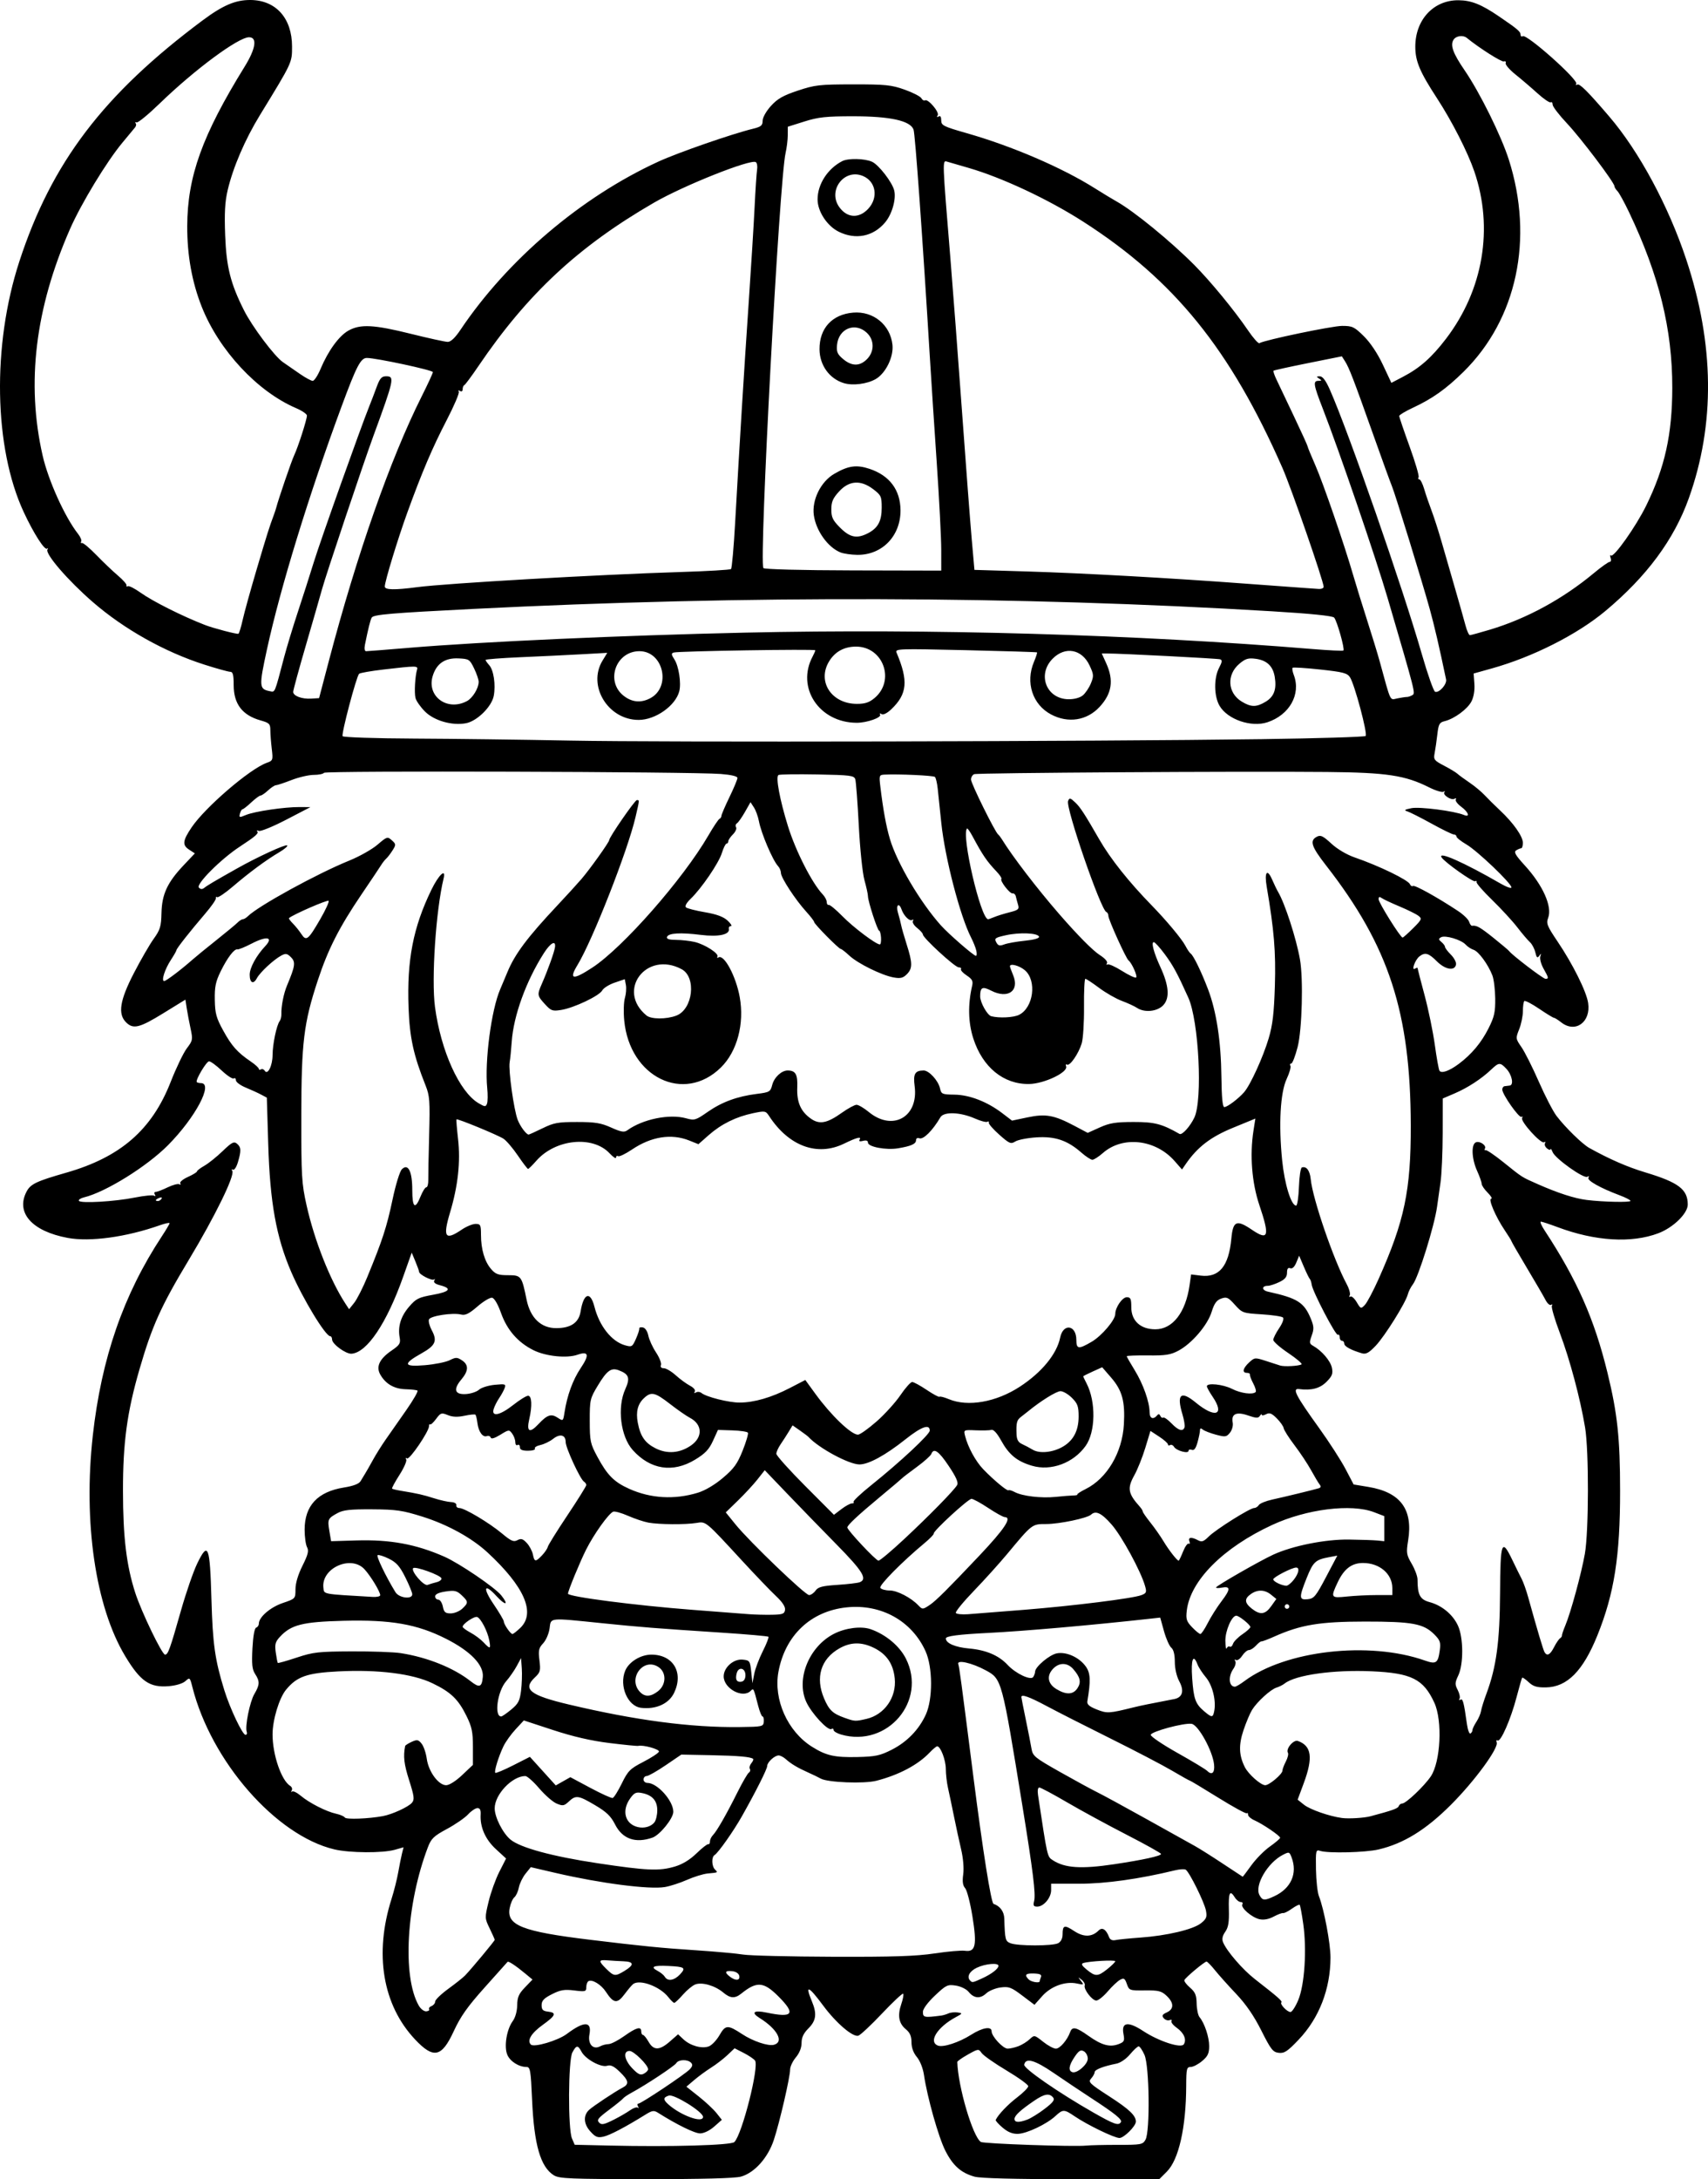 <?xml version="1.0" encoding="UTF-8" standalone="no"?>
<!-- Created with Inkscape (http://www.inkscape.org/) -->

<svg
   width="197.349mm"
   height="251.687mm"
   viewBox="0 0 197.349 251.687"
   version="1.1"
   id="svg5"
   xml:space="preserve"
   xmlns="http://www.w3.org/2000/svg"
   xmlns:svg="http://www.w3.org/2000/svg"><defs
     id="defs2" /><g
     id="layer1"
     transform="translate(-5.78,-4.432)"><path
       style="fill:#000000;stroke-width:0.265"
       d="m 69.785,255.673 c -1.559,-0.967 -2.296,-3.522 -2.527,-8.749 -0.15,-3.393 -0.214,-3.77 -0.642,-3.77 -0.884,0 -1.898,-0.644 -2.22,-1.409 -0.398,-0.946 -0.076,-2.933 0.631,-3.895 0.295,-0.401 0.501,-1.138 0.511,-1.823 0.013,-0.929 0.183,-1.323 0.892,-2.059 l 0.876,-0.91 -0.794,-0.659 c -1.12,-0.931 -1.986,-1.506 -2.087,-1.386 -0.047,0.056 -1.237,1.385 -2.643,2.954 -1.989,2.218 -2.785,3.344 -3.58,5.066 -1.391,3.011 -2.33,3.209 -4.466,0.94 -3.754,-3.985 -4.738,-9.903 -2.706,-16.267 0.279,-0.873 0.623,-2.245 0.765,-3.049 0.142,-0.804 0.338,-1.78 0.435,-2.168 l 0.177,-0.707 -1.017,0.288 c -1.399,0.396 -5.21,0.371 -6.97,-0.045 -6.747,-1.596 -14.237,-10.154 -16.412,-18.752 -0.283,-1.119 -0.305,-1.137 -0.807,-0.683 -0.306,0.277 -1.089,0.515 -1.924,0.584 -2.209,0.183 -3.281,-0.558 -5.037,-3.48 -3.43,-5.708 -4.857,-15.442 -3.735,-25.483 0.998,-8.935 3.539,-16.261 7.976,-22.996 0.489,-0.743 0.89,-1.422 0.89,-1.51 0,-0.088 -0.504,0.019 -1.121,0.236 -3.877,1.368 -8.07,1.943 -10.653,1.46 -4.117,-0.769 -6.015,-2.896 -4.756,-5.331 0.461,-0.891 1.121,-1.207 4.604,-2.204 6.262,-1.793 9.888,-4.945 12.058,-10.484 0.635,-1.619 1.476,-3.366 1.869,-3.882 0.678,-0.889 0.7,-1.008 0.423,-2.298 -0.161,-0.748 -0.359,-1.801 -0.442,-2.34 l -0.15,-0.98 -2.557,1.575 c -2.751,1.694 -3.477,1.871 -4.302,1.046 -0.97,-0.97 -0.72,-2.542 0.904,-5.681 0.788,-1.523 1.819,-3.307 2.291,-3.965 0.749,-1.043 0.863,-1.423 0.899,-2.984 0.05,-2.166 0.679,-3.523 2.555,-5.506 l 1.3,-1.374 -0.681,-0.446 c -0.786,-0.515 -0.724,-1.034 0.307,-2.56 1.569,-2.323 6.705,-6.737 8.663,-7.446 0.735,-0.266 0.755,-0.319 0.598,-1.627 -0.089,-0.744 -0.163,-1.714 -0.165,-2.157 -0.002,-0.72 -0.121,-0.838 -1.127,-1.122 -2.114,-0.597 -3.109,-1.903 -3.109,-4.085 0,-1.177 -0.091,-1.529 -0.394,-1.529 -0.217,0 -1.556,-0.371 -2.977,-0.824 -4.606,-1.469 -9.293,-4.097 -12.918,-7.242 -2.86,-2.481 -5.515,-5.555 -5.229,-6.055 0.094,-0.165 0.075,-0.213 -0.041,-0.108 C 10.948,68.04 9.661,66.028 8.522,63.577 5.064,56.14 4.857,44.304 8.014,34.631 11.745,23.201 17.728,15.332 29.175,6.798 c 2.362,-1.761 3.816,-2.38 5.553,-2.366 2.936,0.024 4.795,2.107 4.796,5.37 5.3e-4,1.885 0.049,1.783 -3.712,7.927 -1.727,2.821 -3.108,6.035 -3.729,8.678 -0.313,1.331 -0.384,2.629 -0.286,5.212 0.139,3.651 0.615,5.549 2.171,8.646 0.949,1.89 3.525,5.32 4.499,5.991 0.437,0.301 1.318,0.911 1.958,1.355 0.64,0.445 1.31,0.809 1.489,0.809 0.178,0 0.587,-0.625 0.908,-1.389 0.877,-2.089 2.124,-3.803 3.212,-4.414 1.381,-0.776 2.942,-0.695 7.25,0.377 2.037,0.507 3.942,0.923 4.233,0.924 0.345,0.002 0.852,-0.478 1.455,-1.377 5.451,-8.125 13.976,-15.367 22.898,-19.452 2.27,-1.039 8.473,-3.192 10.902,-3.784 0.944,-0.23 1.124,-0.378 1.124,-0.924 0,-0.375 0.404,-1.097 0.955,-1.707 0.756,-0.837 1.403,-1.206 3.109,-1.775 1.981,-0.66 2.495,-0.718 6.388,-0.722 3.757,-0.004 4.427,0.065 5.953,0.607 0.946,0.336 1.816,0.782 1.934,0.99 0.118,0.208 0.308,0.321 0.423,0.25 0.348,-0.215 1.691,1.363 1.467,1.724 -0.13,0.21 -0.093,0.26 0.103,0.138 0.199,-0.123 0.305,0.034 0.305,0.448 0,0.585 0.244,0.707 2.977,1.488 5.223,1.493 10.977,3.967 14.751,6.342 0.946,0.595 2.076,1.28 2.512,1.523 1.997,1.11 6.269,4.599 9.006,7.353 1.88,1.892 4.651,5.264 6.197,7.541 0.605,0.891 1.199,1.558 1.319,1.484 0.584,-0.361 8.412,-1.994 9.556,-1.994 1.191,0 1.41,0.104 2.514,1.192 0.752,0.742 1.581,1.984 2.195,3.289 l 0.986,2.097 1.356,-0.709 c 1.939,-1.014 3.302,-2.22 4.952,-4.378 4.309,-5.637 5.519,-12.775 3.276,-19.327 -0.77,-2.249 -2.575,-5.789 -4.309,-8.45 -1.99,-3.052 -2.504,-4.269 -2.511,-5.936 -0.013,-3.127 2.105,-5.413 4.991,-5.389 1.483,0.012 2.641,0.475 4.691,1.873 2.15,1.466 2.483,1.75 2.483,2.115 0,0.174 0.113,0.248 0.25,0.163 0.461,-0.285 6.457,5.052 6.18,5.5 -0.089,0.144 -0.041,0.187 0.107,0.095 0.273,-0.168 1.205,0.758 3.713,3.69 3.448,4.03 6.83,10.308 8.89,16.503 3.253,9.783 3.352,19.034 0.296,27.581 -1.705,4.767 -4.864,9.033 -9.647,13.024 -3.249,2.712 -8.366,5.299 -13.097,6.622 l -2.117,0.592 0.086,1.202 c 0.053,0.739 -0.078,1.517 -0.338,2.021 -0.459,0.888 -1.977,2.006 -3.09,2.277 -0.612,0.149 -0.716,0.336 -0.853,1.537 -0.086,0.752 -0.226,1.725 -0.312,2.162 -0.144,0.733 -0.061,0.844 1.089,1.446 0.685,0.359 1.377,0.775 1.538,0.926 0.161,0.151 0.785,0.608 1.387,1.016 0.602,0.408 1.392,1.063 1.756,1.455 0.364,0.392 1.17,1.189 1.791,1.771 1.544,1.448 2.635,2.998 2.635,3.744 0,0.342 -0.089,0.624 -0.198,0.626 -0.109,0.002 -0.368,0.111 -0.576,0.243 -0.299,0.189 -0.092,0.551 1.005,1.751 2.091,2.288 3.184,4.746 2.689,6.048 -0.241,0.634 -0.121,0.936 1.087,2.726 1.762,2.611 3.336,5.772 3.534,7.097 0.332,2.223 -1.48,3.526 -3.115,2.24 -0.37,-0.291 -0.75,-0.529 -0.844,-0.529 -0.094,0 -0.865,-0.471 -1.712,-1.046 -0.847,-0.576 -1.615,-0.972 -1.705,-0.882 -0.09,0.09 -0.164,0.618 -0.164,1.173 0,0.555 -0.193,1.491 -0.428,2.079 -0.42,1.05 -0.415,1.089 0.266,2.072 0.382,0.551 1.283,2.345 2.003,3.987 0.72,1.642 1.64,3.421 2.044,3.952 1.005,1.322 2.985,3.257 3.787,3.702 2.36,1.308 4.406,2.2 6.482,2.824 3.83,1.152 4.895,1.959 4.895,3.713 0,1.026 -1.676,2.661 -3.394,3.312 -3.108,1.176 -7.304,0.922 -11.653,-0.708 -0.927,-0.347 -1.792,-0.631 -1.922,-0.631 -0.13,0 0.057,0.446 0.415,0.992 3.761,5.723 5.763,10.252 7.282,16.47 1.149,4.704 1.452,7.539 1.455,13.626 0.004,7.547 -0.674,11.862 -2.62,16.689 -1.661,4.119 -3.5,5.977 -5.955,6.014 -1.047,0.016 -1.466,-0.112 -1.991,-0.605 -0.366,-0.344 -0.704,-0.575 -0.751,-0.513 -0.048,0.061 -0.338,1.073 -0.645,2.247 -0.662,2.534 -1.838,5.22 -2.19,5.002 -0.137,-0.085 -0.186,0.012 -0.108,0.215 0.252,0.656 -2.551,4.479 -5.289,7.215 -2.893,2.891 -5.457,4.474 -8.353,5.155 -1.521,0.358 -5.835,0.464 -6.747,0.166 -0.504,-0.165 -0.527,-0.062 -0.491,2.139 0.021,1.272 0.173,2.656 0.338,3.077 0.596,1.516 1.343,5.481 1.34,7.103 -0.009,3.641 -1.31,6.993 -3.682,9.486 -1.284,1.35 -1.65,1.592 -2.294,1.518 -0.676,-0.077 -0.913,-0.379 -2.014,-2.57 -0.852,-1.697 -1.774,-3.038 -2.91,-4.237 -0.915,-0.965 -2.02,-2.2 -2.456,-2.743 -0.436,-0.543 -0.871,-0.988 -0.967,-0.988 -0.237,0 -2.452,1.852 -2.56,2.141 -0.048,0.127 0.247,0.517 0.654,0.867 0.598,0.515 0.745,0.867 0.763,1.834 0.012,0.659 0.162,1.366 0.333,1.571 0.582,0.702 1.115,2.299 1.115,3.344 0,0.84 -0.158,1.177 -0.814,1.728 -0.448,0.377 -1.043,0.685 -1.323,0.685 -0.46,0 -0.51,0.208 -0.517,2.183 -0.018,4.803 -0.858,8.526 -2.236,9.903 l -0.878,0.878 -10.147,-0.002 c -6.491,-0.001 -10.52,-0.105 -11.183,-0.289 -1.571,-0.436 -2.509,-1.268 -3.389,-3.007 -0.788,-1.556 -2.087,-6.161 -2.466,-8.74 -0.114,-0.773 -0.454,-1.634 -0.819,-2.071 -0.405,-0.485 -0.624,-1.087 -0.624,-1.71 0,-0.701 -0.177,-1.108 -0.653,-1.501 -0.818,-0.675 -0.98,-1.584 -0.521,-2.92 0.196,-0.571 0.292,-1.103 0.212,-1.181 -0.08,-0.078 -1.176,0.947 -2.435,2.278 -1.26,1.331 -2.492,2.486 -2.739,2.566 -0.627,0.203 -2.565,-1.451 -4.056,-3.462 -1.721,-2.321 -2.141,-2.483 -1.316,-0.507 0.599,1.433 0.498,2.23 -0.397,3.124 -0.566,0.566 -0.794,1.048 -0.794,1.679 0,0.558 -0.244,1.176 -0.661,1.671 -0.364,0.432 -0.663,1.067 -0.664,1.409 -0.003,0.888 -1.218,6.132 -1.885,8.138 -0.689,2.071 -2.238,3.795 -3.801,4.228 -0.69,0.191 -4.51,0.292 -10.98,0.288 -8.705,-0.005 -10.007,-0.059 -10.617,-0.437 z m 20.849,-3.852 c 0.901,-0.901 2.89,-8.765 2.381,-9.414 -0.151,-0.193 -0.743,-0.589 -1.316,-0.881 l -1.041,-0.531 -0.828,0.784 c -0.456,0.431 -1.305,1.084 -1.887,1.452 -0.582,0.367 -1.462,1.013 -1.956,1.434 l -0.898,0.766 1.427,1.13 c 0.785,0.621 1.706,1.482 2.048,1.913 l 0.621,0.784 -0.886,0.781 c -0.522,0.46 -1.188,0.783 -1.622,0.785 -0.625,0.004 -2.683,-1.003 -4.854,-2.373 -0.489,-0.309 -0.679,-0.283 -1.455,0.199 -2.348,1.458 -4.14,2.397 -4.875,2.554 -0.68,0.145 -0.921,0.045 -1.526,-0.634 -0.758,-0.851 -0.809,-1.816 -0.129,-2.456 0.439,-0.413 3.058,-2.152 3.852,-2.557 0.816,-0.417 0.749,-0.827 -0.304,-1.847 -0.668,-0.647 -1.042,-0.827 -1.454,-0.696 -0.705,0.224 -2.496,-0.753 -2.956,-1.613 -0.429,-0.801 -0.6,-0.789 -1.062,0.074 -0.484,0.904 -0.52,8.847 -0.045,9.941 l 0.313,0.721 4.044,0.093 c 7.082,0.164 14.033,-0.033 14.408,-0.408 z m 44.296,0.329 c 2.698,0 2.888,-0.035 3.205,-0.595 0.54,-0.953 0.451,-8.513 -0.116,-9.79 -0.242,-0.546 -0.545,-0.992 -0.673,-0.992 -0.128,0 -0.576,0.413 -0.997,0.918 -0.439,0.526 -1.107,0.986 -1.567,1.077 -1.518,0.302 -2.522,0.693 -2.522,0.981 0,0.159 -0.182,0.49 -0.404,0.736 -0.372,0.411 -0.201,0.578 2.106,2.07 2.301,1.487 3.061,2.209 3.061,2.911 0,0.515 -1.38,1.89 -1.897,1.89 -0.595,0 -3.712,-1.51 -5.188,-2.513 -1.203,-0.818 -1.35,-0.819 -2.208,-0.024 -1.006,0.933 -3.285,2.019 -4.319,2.057 -0.629,0.024 -1.159,-0.187 -1.778,-0.708 -0.485,-0.408 -0.847,-0.814 -0.805,-0.902 0.303,-0.628 1.397,-1.774 2.479,-2.6 0.704,-0.537 1.28,-1.119 1.28,-1.293 0,-0.174 -1.13,-0.991 -2.511,-1.815 -1.381,-0.824 -2.673,-1.73 -2.871,-2.013 -0.354,-0.505 -0.385,-0.502 -1.591,0.172 -0.676,0.378 -1.227,0.766 -1.224,0.863 0.085,2.858 1.786,8.624 2.722,9.232 0.324,0.21 10.829,0.574 12.188,0.422 0.418,-0.047 2.051,-0.085 3.629,-0.085 z m -58.155,-2.945 c 0.613,-0.31 1.425,-0.783 1.805,-1.051 0.38,-0.268 0.786,-0.401 0.902,-0.296 0.116,0.105 0.125,0.042 0.021,-0.14 -0.105,-0.182 -0.088,-0.331 0.036,-0.331 0.319,0 5.399,-3.39 5.936,-3.962 0.328,-0.349 0.366,-0.548 0.146,-0.768 -0.406,-0.406 -1.441,-0.375 -1.7,0.05 -0.206,0.338 -3.482,2.506 -5.153,3.411 -0.458,0.248 -0.903,0.547 -0.988,0.665 -0.086,0.118 -0.781,0.684 -1.545,1.257 -1.397,1.049 -1.537,1.228 -1.213,1.552 0.278,0.278 0.561,0.215 1.752,-0.387 z m 58.515,0.321 c 0.182,-0.294 -0.64,-0.961 -3.426,-2.778 -1.164,-0.759 -3.113,-2.063 -4.331,-2.898 -2.194,-1.504 -3.252,-1.802 -3.412,-0.96 -0.082,0.433 3.966,3.232 7.997,5.529 2.403,1.369 2.903,1.544 3.173,1.108 z m -10.794,-0.302 c 0.405,-0.154 1.302,-0.711 1.994,-1.239 0.971,-0.741 1.192,-1.039 0.969,-1.308 -0.435,-0.525 -1.01,-0.425 -2.189,0.379 -1.597,1.089 -2.268,1.71 -2.268,2.098 0,0.422 0.507,0.445 1.495,0.069 z m -37.487,-0.315 c -0.015,-0.58 -3.341,-2.644 -3.949,-2.451 -0.662,0.21 -0.681,0.456 -0.077,1 1.447,1.303 4.047,2.24 4.027,1.451 z m -6.342,-5.49 c 0,-0.485 -1.653,-2.117 -2.144,-2.117 -0.788,0 -0.616,1.047 0.332,2.026 0.67,0.691 0.93,0.809 1.323,0.599 0.269,-0.144 0.489,-0.372 0.489,-0.508 z m 50.8,-1.227 c 0,-0.329 -0.205,-0.713 -0.455,-0.853 -0.363,-0.203 -0.577,-0.075 -1.058,0.634 -0.674,0.992 -0.769,1.611 -0.273,1.778 0.541,0.183 1.786,-0.904 1.786,-1.559 z m -55.362,-1.683 c 0.275,0 1.086,-0.417 1.802,-0.926 1.409,-1.002 1.966,-1.152 1.966,-0.529 0,0.218 0.089,0.398 0.198,0.399 0.109,7.9e-4 0.401,0.358 0.649,0.794 0.581,1.021 1.267,1.01 2.461,-0.038 l 0.946,-0.83 0.609,0.572 c 0.801,0.753 2.144,1.128 2.945,0.823 0.346,-0.131 0.903,-0.719 1.239,-1.305 0.681,-1.19 0.954,-1.202 2.591,-0.122 1.253,0.827 3.013,1.421 3.686,1.245 1.203,-0.315 0.404,-1.82 -1.641,-3.088 -1.046,-0.649 -0.678,-0.941 0.797,-0.632 3.056,0.64 3.403,0.166 1.366,-1.87 -1.706,-1.706 -2.496,-1.767 -4.285,-0.326 -0.74,0.596 -1.275,0.564 -2.094,-0.125 -0.945,-0.795 -2.443,-1.227 -3.224,-0.93 -0.324,0.123 -0.965,0.652 -1.425,1.176 -0.459,0.523 -0.911,0.952 -1.004,0.952 -0.093,0 -0.405,-0.301 -0.695,-0.669 -0.96,-1.22 -3.268,-2.081 -4.049,-1.51 -0.146,0.107 -0.599,0.642 -1.007,1.188 -0.84,1.127 -1.264,1.068 -2.158,-0.298 -0.547,-0.836 -1.598,-1.469 -2.013,-1.212 -0.135,0.083 -0.245,0.396 -0.245,0.695 0,0.502 -0.108,0.531 -1.389,0.373 -1.144,-0.141 -1.599,-0.064 -2.58,0.433 -0.933,0.473 -1.191,0.747 -1.191,1.265 0,0.525 0.15,0.679 0.728,0.745 1.036,0.119 0.91,0.448 -0.582,1.52 -1.341,0.963 -1.859,1.816 -1.389,2.286 0.362,0.362 3.128,-0.455 4.154,-1.226 2.007,-1.509 2.905,-1.49 2.615,0.055 -0.209,1.115 0.42,1.811 1.241,1.372 0.261,-0.14 0.7,-0.254 0.975,-0.254 z m 47.341,0.247 c 0.41,-0.155 0.993,-0.515 1.297,-0.799 0.55,-0.515 0.556,-0.514 1.558,0.282 0.553,0.44 1.219,0.799 1.48,0.799 0.463,0 1.315,-0.991 1.65,-1.918 0.242,-0.671 0.686,-0.577 2.127,0.447 1.509,1.073 2.454,1.332 3.463,0.948 0.662,-0.252 0.719,-0.37 0.567,-1.181 -0.257,-1.369 0.531,-1.481 2.291,-0.325 1.798,1.182 4.378,2.021 4.685,1.524 0.341,-0.551 0.015,-1.311 -0.814,-1.902 -0.421,-0.299 -0.698,-0.653 -0.616,-0.786 0.082,-0.133 -0.017,-0.178 -0.219,-0.1 -0.203,0.078 -0.505,-0.024 -0.673,-0.226 -0.242,-0.291 -0.169,-0.43 0.354,-0.668 0.848,-0.386 0.839,-1.11 -0.025,-1.919 -0.593,-0.556 -0.927,-0.639 -2.504,-0.621 -1.774,0.019 -1.826,7.9e-4 -2.085,-0.742 -0.227,-0.65 -0.341,-0.721 -0.78,-0.486 -0.283,0.151 -0.924,0.753 -1.423,1.337 -0.5,0.584 -1.097,1.062 -1.328,1.062 -0.484,0 -1.489,-1.314 -1.335,-1.746 0.057,-0.16 -0.109,-0.458 -0.368,-0.661 -0.437,-0.343 -0.443,-0.333 -0.08,0.127 0.37,0.47 0.345,0.487 -0.441,0.315 -1.34,-0.294 -3.001,0.302 -4.019,1.444 l -0.902,1.011 -1.421,-1.073 c -1.265,-0.955 -1.539,-1.057 -2.502,-0.928 -0.595,0.08 -1.338,0.387 -1.652,0.682 -0.69,0.649 -1.416,0.586 -2.033,-0.176 -0.259,-0.319 -0.904,-0.635 -1.481,-0.724 -0.952,-0.148 -1.118,-0.068 -2.411,1.154 -0.821,0.776 -1.389,1.541 -1.389,1.87 0,0.665 0.141,0.694 2.117,0.439 0.218,-0.028 0.597,-0.142 0.841,-0.252 0.244,-0.11 0.72,-0.158 1.058,-0.106 0.587,0.09 0.578,0.114 -0.214,0.54 -2.14,1.152 -3.204,2.849 -2.062,3.287 0.604,0.232 2.439,-0.369 3.84,-1.259 1.305,-0.828 2.358,-1.004 2.358,-0.394 0,0.587 1.315,2.005 1.858,2.005 0.269,0 0.824,-0.127 1.233,-0.282 z m -68.082,-4.273 c -0.072,-0.116 0.055,-0.283 0.283,-0.37 0.228,-0.087 0.414,-0.321 0.414,-0.519 0,-0.198 0.685,-0.859 1.521,-1.469 0.837,-0.61 1.704,-1.298 1.927,-1.53 0.75,-0.778 3.431,-3.999 3.431,-4.122 0,-0.067 -0.261,-0.66 -0.581,-1.317 -0.575,-1.183 -0.576,-1.216 -0.124,-3.1 0.251,-1.047 0.808,-2.596 1.238,-3.441 l 0.781,-1.536 -1.185,-1.092 c -1.218,-1.122 -1.841,-2.547 -1.752,-4.004 0.03,-0.502 -0.084,-0.728 -0.37,-0.728 -0.228,0 -0.716,0.327 -1.085,0.728 -0.369,0.4 -1.465,1.155 -2.435,1.678 -1.529,0.824 -1.823,1.106 -2.208,2.117 -2.492,6.546 -2.976,14.902 -1.058,18.278 0.221,0.389 0.612,0.692 0.868,0.673 0.256,-0.019 0.407,-0.13 0.335,-0.247 z m 100.425,-1.068 c 0.729,-1.746 0.996,-5.816 0.574,-8.779 -0.164,-1.154 -0.349,-2.15 -0.411,-2.212 -0.062,-0.062 -0.469,0.141 -0.905,0.451 -0.435,0.31 -0.889,0.537 -1.007,0.504 -0.119,-0.033 -0.611,0.15 -1.095,0.408 -0.57,0.303 -1.144,0.41 -1.633,0.303 -0.892,-0.196 -2.218,-1.345 -1.985,-1.721 0.089,-0.145 0.006,-0.263 -0.186,-0.263 -0.192,0 -0.498,-0.238 -0.679,-0.529 -0.577,-0.923 -0.748,-0.582 -0.694,1.384 0.04,1.469 -0.057,2.068 -0.418,2.58 -0.32,0.452 -0.402,0.836 -0.257,1.195 0.416,1.03 2.253,3.159 3.689,4.277 2.682,2.088 3.195,2.538 3.052,2.682 -0.2,0.2 0.666,1.111 1.055,1.111 0.176,0 0.582,-0.625 0.901,-1.389 z m -36.533,-2.492 c 1.083,-0.495 1.892,-1.116 1.892,-1.452 0,-0.381 -1.522,-0.246 -2.505,0.222 -0.86,0.41 -1.191,1.062 -0.759,1.494 0.242,0.242 0.276,0.235 1.371,-0.265 z m 6.655,0.331 c 0,-0.061 0.065,-0.28 0.144,-0.486 0.106,-0.277 -0.102,-0.384 -0.794,-0.41 -0.981,-0.037 -1.154,0.156 -0.62,0.689 0.296,0.296 1.27,0.454 1.27,0.207 z m -41.566,-0.787 c 0.727,-0.774 0.564,-0.891 -1.364,-0.98 -1.722,-0.08 -2.107,0.102 -1.212,0.572 0.34,0.179 0.713,0.486 0.83,0.683 0.324,0.548 1.086,0.428 1.747,-0.275 z m 6.856,0.171 c -0.053,-0.279 -0.376,-0.496 -0.813,-0.547 -0.833,-0.096 -0.928,0.136 -0.262,0.641 0.654,0.497 1.179,0.451 1.075,-0.095 z m -13.246,-0.592 c 1.131,-0.69 1.087,-1.053 -0.132,-1.099 -0.546,-0.021 -1.379,-0.07 -1.852,-0.109 -1.049,-0.087 -1.069,0.068 -0.132,0.989 0.884,0.869 1.027,0.884 2.117,0.219 z m 55.775,-0.201 c 0.502,-0.4 0.912,-0.806 0.912,-0.901 1e-5,-0.18 -3.013,-0.01 -3.693,0.207 -0.284,0.091 -0.18,0.292 0.397,0.763 1.005,0.821 1.278,0.813 2.384,-0.069 z m -19.971,-1.804 c 1.517,-0.228 3.097,-0.366 3.511,-0.307 1.235,0.177 1.41,-0.624 0.867,-3.979 -0.252,-1.557 -0.631,-3.022 -0.841,-3.254 -0.273,-0.302 -0.337,-0.76 -0.222,-1.597 0.096,-0.701 -0.002,-1.865 -0.243,-2.888 -0.222,-0.943 -0.596,-2.667 -0.831,-3.831 -0.235,-1.164 -0.542,-2.624 -0.682,-3.245 -0.14,-0.621 -0.255,-1.609 -0.255,-2.196 0,-1.034 -0.609,-2.634 -0.999,-2.624 -0.105,0.003 -0.489,0.32 -0.853,0.705 -1.347,1.426 -3.556,2.599 -6.165,3.272 -1.425,0.368 -5.636,0.203 -6.442,-0.252 -0.269,-0.152 -0.906,-0.462 -1.416,-0.687 -1.221,-0.542 -2.005,-1.008 -2.599,-1.544 -0.267,-0.242 -0.646,-0.44 -0.841,-0.44 -0.469,0 -1.323,0.785 -1.323,1.217 0,0.348 -1.299,2.931 -2.914,5.794 -0.976,1.731 -2.735,4.228 -3.166,4.494 -0.371,0.229 -0.341,1.283 0.047,1.671 0.36,0.36 0.394,0.341 -0.847,0.459 -0.509,0.049 -1.581,0.379 -2.381,0.733 -0.8,0.355 -1.953,0.729 -2.561,0.831 -1.804,0.303 -7.432,-0.423 -12.618,-1.628 l -2.876,-0.668 -0.61,0.758 c -0.335,0.417 -0.681,1.133 -0.769,1.592 -0.088,0.458 -0.322,0.969 -0.522,1.134 -0.199,0.165 -0.443,0.73 -0.541,1.254 -0.371,1.977 1.459,2.698 9.252,3.643 6.122,0.743 8.236,0.953 12.303,1.22 2.256,0.149 4.696,0.371 5.424,0.493 0.728,0.123 5.38,0.237 10.338,0.254 6.967,0.024 9.642,-0.063 11.774,-0.384 z m 14.285,-1.182 c 0.319,-0.171 0.512,-0.553 0.512,-1.014 0,-1.08 0.207,-1.139 1.345,-0.386 1.089,0.72 2.048,0.7 2.807,-0.059 0.425,-0.425 0.876,-0.147 1.215,0.747 0.121,0.32 0.37,0.43 0.779,0.346 0.331,-0.068 1.613,-0.195 2.85,-0.284 3.045,-0.217 6.082,-0.935 6.987,-1.652 0.637,-0.504 0.722,-0.72 0.581,-1.47 -0.178,-0.949 -1.91,-4.448 -2.336,-4.718 -0.143,-0.09 -0.694,-0.059 -1.225,0.069 -4.164,1.009 -8.026,1.55 -11.055,1.55 h -3.272 v 0.744 c 0,0.879 -0.862,1.902 -1.603,1.902 -0.425,0 -0.493,-0.124 -0.36,-0.651 0.198,-0.787 -0.132,-3.462 -1.356,-10.99 -2.381,-14.653 -2.379,-14.646 -4.242,-15.655 -1.586,-0.859 -3.358,-1.258 -3.169,-0.713 0.126,0.365 0.29,1.582 1.753,13.061 1.081,8.481 2.042,14.534 2.322,14.627 0.746,0.249 1.217,0.887 1.242,1.684 0.078,2.468 0.117,2.622 0.715,2.863 0.828,0.333 4.885,0.332 5.508,-10e-4 z m 25.015,-5.446 c 1.9,-0.901 2.656,-2.623 1.958,-4.458 -0.251,-0.661 -0.291,-0.672 -1.019,-0.295 -1.767,0.914 -3.288,3.532 -2.695,4.639 0.35,0.654 0.585,0.669 1.756,0.114 z m -2.693,-3.551 c 0.527,-0.733 1.491,-1.709 2.141,-2.168 0.651,-0.459 1.184,-0.915 1.184,-1.013 0,-0.228 -2.023,-1.601 -2.977,-2.02 -0.4,-0.176 -0.728,-0.464 -0.728,-0.641 0,-0.177 -0.068,-0.253 -0.152,-0.17 -0.084,0.084 -1.573,-0.73 -3.31,-1.808 -1.737,-1.078 -3.207,-1.96 -3.266,-1.96 -0.059,0 -0.981,-0.515 -2.048,-1.145 -1.067,-0.63 -4.262,-2.298 -7.099,-3.708 -2.838,-1.409 -6.158,-3.097 -7.379,-3.75 -2.03,-1.085 -2.94,-1.411 -2.94,-1.05 0,0.075 0.229,1.236 0.508,2.58 0.279,1.344 0.577,2.86 0.661,3.37 0.143,0.864 0.365,1.047 3.262,2.684 1.71,0.966 3.645,2.021 4.3,2.343 0.655,0.322 3.251,1.734 5.769,3.137 2.518,1.403 5.018,2.796 5.556,3.095 0.538,0.299 1.99,1.216 3.227,2.037 1.237,0.821 2.268,1.499 2.29,1.507 0.023,0.007 0.472,-0.587 0.999,-1.32 z m -66.604,0.142 c 0.878,-0.261 1.738,-0.785 2.495,-1.521 0.635,-0.617 1.245,-1.093 1.354,-1.057 0.109,0.036 0.198,-0.105 0.198,-0.313 0,-0.208 0.153,-0.535 0.34,-0.728 0.462,-0.476 1.556,-2.384 2.831,-4.939 0.583,-1.169 1.182,-2.2 1.331,-2.292 0.149,-0.092 0.199,-0.283 0.111,-0.425 -0.088,-0.142 -0.013,-0.434 0.166,-0.65 0.179,-0.215 0.276,-0.441 0.215,-0.501 -0.242,-0.242 -1.693,-0.371 -4.915,-0.435 l -3.385,-0.067 -1.821,1.238 c -1.002,0.681 -1.984,1.238 -2.183,1.238 -0.199,0 -0.362,0.179 -0.362,0.397 0,0.218 0.201,0.397 0.447,0.397 1.145,0 2.993,2.06 2.993,3.335 0,0.764 -1.554,2.687 -2.414,2.987 -1.962,0.684 -3.465,0.153 -4.315,-1.523 -0.485,-0.958 -0.99,-1.445 -2.299,-2.219 -1.944,-1.15 -2.236,-1.191 -3.05,-0.426 -0.535,0.503 -0.69,0.529 -1.399,0.235 -0.438,-0.182 -1.345,-0.972 -2.015,-1.756 -0.67,-0.784 -1.393,-1.426 -1.605,-1.426 -1.518,0 -3.541,2.131 -3.541,3.73 0,1.019 0.926,2.856 1.816,3.601 1.129,0.945 4.854,1.957 10.09,2.742 5.727,0.858 7.103,0.917 8.917,0.378 z m 50.746,-0.265 c 3.319,-0.496 5.424,-0.956 5.424,-1.187 0,-0.098 -1.79,-1.098 -3.979,-2.222 -2.188,-1.124 -5.291,-2.811 -6.894,-3.749 -1.604,-0.938 -3.041,-1.705 -3.194,-1.705 -0.164,0 -0.225,0.353 -0.149,0.86 1.092,7.247 1.063,7.115 1.701,7.534 1.392,0.912 3.284,1.037 7.09,0.469 z m -53.115,-4.839 c 0.182,-0.231 0.331,-0.856 0.331,-1.387 0,-1.115 -0.568,-1.758 -1.767,-1.997 -0.685,-0.137 -0.891,-0.042 -1.372,0.633 -1.003,1.408 -0.588,2.946 0.89,3.297 0.739,0.176 1.528,-0.049 1.918,-0.545 z m -31.37,-0.72 c 1.091,-0.205 2.96,-1.065 3.36,-1.547 0.306,-0.368 0.256,-0.754 -0.337,-2.616 -0.584,-1.834 -0.688,-2.728 -0.456,-3.927 0.017,-0.086 0.355,-0.304 0.751,-0.484 0.633,-0.288 0.774,-0.264 1.152,0.204 0.237,0.293 0.506,1.081 0.598,1.751 0.203,1.484 1.354,3.051 2.24,3.051 0.36,1e-5 1.121,-0.483 1.852,-1.174 l 1.241,-1.174 v -2.068 c 0,-1.722 -0.122,-2.316 -0.731,-3.556 -0.961,-1.956 -1.808,-2.773 -3.945,-3.803 -2.29,-1.103 -6.288,-1.606 -10.901,-1.369 -3.603,0.184 -4.758,0.59 -6.012,2.111 -0.801,0.971 -1.562,3.491 -1.562,5.171 0,2.346 1.021,5.32 2.042,5.944 0.193,0.118 0.27,0.356 0.171,0.529 -0.099,0.173 -0.085,0.228 0.031,0.123 0.116,-0.105 0.569,0.11 1.006,0.478 0.994,0.836 2.963,1.839 4.09,2.082 0.471,0.102 0.928,0.3 1.015,0.441 0.148,0.24 2.755,0.141 4.395,-0.167 z m 114.119,0.016 c 2.553,-0.681 3.162,-0.899 3.25,-1.164 0.056,-0.168 0.241,-0.306 0.41,-0.308 0.43,-0.005 2.523,-1.988 3.291,-3.12 1.142,-1.683 1.375,-6.435 0.417,-8.518 -1.255,-2.73 -2.644,-3.427 -7.24,-3.631 -4.404,-0.196 -8.788,0.417 -10.05,1.406 -0.218,0.171 -0.645,0.386 -0.949,0.478 -0.678,0.206 -2.242,1.633 -2.827,2.579 -0.238,0.385 -0.68,1.434 -0.983,2.333 -0.578,1.717 -0.535,2.915 0.155,4.278 0.413,0.817 1.844,2.082 2.355,2.082 0.466,0 1.984,-1.282 1.986,-1.677 7.9e-4,-0.169 0.179,-0.647 0.395,-1.062 0.217,-0.415 0.325,-0.867 0.24,-1.004 -0.277,-0.449 0.645,-1.546 1.149,-1.367 1.586,0.562 1.776,1.919 0.681,4.872 l -0.707,1.908 0.736,0.587 c 0.696,0.555 2.929,1.334 4.383,1.529 0.786,0.105 2.564,-0.002 3.307,-0.201 z m -86.519,-3.789 c 0.718,-1.462 0.956,-1.7 2.493,-2.492 0.934,-0.482 1.744,-1.014 1.799,-1.181 0.091,-0.276 -1.83,-0.809 -2.392,-0.665 -0.119,0.031 -1.615,-0.117 -3.325,-0.328 -2.114,-0.261 -4.195,-0.74 -6.501,-1.497 l -3.392,-1.113 -0.955,1.029 c -0.525,0.566 -1.155,1.446 -1.398,1.954 -0.572,1.195 -1.099,2.91 -0.943,3.067 0.067,0.067 0.994,-0.321 2.06,-0.862 l 1.938,-0.984 1.495,1.651 1.495,1.651 0.842,-0.476 0.842,-0.476 2.31,1.235 c 1.271,0.679 2.43,1.206 2.575,1.17 0.146,-0.036 0.622,-0.793 1.058,-1.682 z m 68.436,-2.183 c -0.162,-1.574 -1.821,-4.582 -2.593,-4.701 -0.888,-0.137 -4.724,0.9 -4.724,1.277 0,0.194 1.395,1.135 3.099,2.09 1.705,0.955 3.248,1.887 3.43,2.07 0.536,0.542 0.886,0.215 0.788,-0.736 z m -37.266,-1.7 c 1.781,-0.902 3.159,-2.319 3.96,-4.071 0.821,-1.795 0.803,-5.472 -0.034,-7.321 -1.589,-3.506 -5.139,-5.476 -9.12,-5.06 -4.133,0.432 -7.096,3.228 -7.873,7.43 -0.594,3.213 1.047,6.889 3.867,8.663 1.646,1.035 2.611,1.253 5.281,1.192 2.048,-0.047 2.596,-0.163 3.918,-0.833 z m -5.836,-1.766 c -0.473,-0.137 -0.86,-0.371 -0.86,-0.521 0,-0.15 -0.115,-0.202 -0.255,-0.115 -0.394,0.244 -2.304,-1.817 -2.904,-3.133 -1.204,-2.644 0.325,-6.396 3.206,-7.866 1.337,-0.682 3.141,-0.909 4.231,-0.531 1.735,0.6 3.335,1.932 4.072,3.39 2.481,4.903 -2.143,10.32 -7.491,8.776 z m 2.94,-1.806 c 2.082,-0.483 3.489,-2.499 3.265,-4.676 -0.175,-1.697 -0.949,-2.822 -2.436,-3.542 -1.418,-0.686 -2.656,-0.663 -3.959,0.075 -2.149,1.217 -2.804,3.368 -1.764,5.794 0.575,1.342 0.991,1.735 2.349,2.22 1.194,0.426 1.25,0.429 2.546,0.128 z m -71.606,1.499 c -0.23,-0.598 0.349,-3.471 0.88,-4.373 0.628,-1.065 0.642,-1.464 0.086,-2.313 -0.341,-0.521 -0.405,-1.13 -0.309,-2.952 0.074,-1.42 0.239,-2.336 0.43,-2.399 0.17,-0.057 0.309,-0.263 0.309,-0.458 0,-0.754 1.322,-1.897 2.76,-2.385 1.469,-0.499 1.473,-0.503 1.473,-1.594 0,-0.69 0.298,-1.691 0.809,-2.712 0.643,-1.288 0.752,-1.726 0.529,-2.142 -0.154,-0.287 -0.28,-1.199 -0.28,-2.025 0,-2.77 1.499,-4.379 4.533,-4.867 1.101,-0.177 1.748,-0.424 1.931,-0.736 0.151,-0.258 0.396,-0.662 0.543,-0.896 0.147,-0.235 0.547,-0.937 0.888,-1.559 0.341,-0.623 1.004,-1.681 1.473,-2.351 0.469,-0.67 1.533,-2.192 2.364,-3.381 0.831,-1.189 1.419,-2.214 1.305,-2.278 -0.113,-0.064 -0.742,-0.132 -1.397,-0.152 -1.302,-0.04 -2.286,-0.615 -2.898,-1.692 -0.52,-0.916 -0.095,-1.817 1.308,-2.775 0.933,-0.637 1.052,-0.829 0.93,-1.505 -0.228,-1.267 0.127,-2.432 1.083,-3.549 0.803,-0.938 1.101,-1.087 2.759,-1.384 1.963,-0.351 2.25,-0.734 0.825,-1.103 -0.557,-0.144 -0.788,-0.332 -0.667,-0.541 0.101,-0.176 0.089,-0.235 -0.028,-0.129 -0.219,0.198 -1.725,-0.568 -1.725,-0.878 0,-0.096 -0.192,-0.635 -0.427,-1.197 l -0.427,-1.022 -0.983,2.775 c -1.904,5.376 -4.18,8.769 -5.968,8.899 -0.653,0.048 -2.249,-1.116 -2.249,-1.64 0,-0.211 -0.099,-0.383 -0.22,-0.383 -0.541,0 -3.162,-4.318 -4.497,-7.408 -1.737,-4.02 -2.46,-8.031 -2.662,-14.768 l -0.162,-5.375 -0.661,-0.352 c -0.364,-0.194 -1.167,-0.561 -1.786,-0.816 -0.618,-0.255 -1.124,-0.632 -1.124,-0.837 0,-0.205 -0.114,-0.302 -0.254,-0.215 -0.14,0.086 -0.764,-0.323 -1.388,-0.91 -0.623,-0.587 -1.28,-1.068 -1.46,-1.068 -0.294,0 -1.534,2.061 -1.432,2.381 0.023,0.073 0.249,0.135 0.502,0.138 1.451,0.019 -0.648,3.969 -3.804,7.158 -2.434,2.46 -7.206,5.427 -9.704,6.034 -0.406,0.099 -0.676,0.28 -0.6,0.404 0.196,0.317 4.146,0.086 6.457,-0.378 1.069,-0.215 2.07,-0.313 2.224,-0.218 0.164,0.101 0.201,0.046 0.091,-0.133 -0.104,-0.168 -0.057,-0.305 0.104,-0.305 0.161,0 0.78,-0.235 1.375,-0.523 0.595,-0.287 1.203,-0.448 1.351,-0.356 0.148,0.092 0.195,0.046 0.104,-0.102 -0.091,-0.148 0.307,-0.482 0.885,-0.743 0.578,-0.261 1.051,-0.549 1.051,-0.641 0,-0.092 0.387,-0.388 0.86,-0.657 0.473,-0.269 1.42,-1.029 2.104,-1.688 1.056,-1.017 1.306,-1.147 1.654,-0.858 0.49,0.406 0.509,0.808 0.106,2.154 -0.167,0.558 -0.423,0.94 -0.57,0.85 -0.152,-0.094 -0.184,-0.032 -0.075,0.144 0.318,0.514 -1.972,5.196 -5.031,10.286 -3.225,5.366 -4.24,7.619 -5.696,12.638 -1.431,4.933 -1.908,8.451 -1.903,14.023 0.004,5.355 0.396,8.608 1.416,11.774 0.707,2.193 3.093,7.144 3.443,7.144 0.349,0 0.571,-0.616 1.845,-5.106 0.587,-2.067 1.431,-4.508 1.877,-5.425 1.258,-2.588 1.463,-2.074 1.639,4.119 0.148,5.206 0.403,7.003 1.49,10.524 0.647,2.094 2.097,5.148 2.444,5.148 0.151,0 0.215,-0.152 0.144,-0.338 z M 175.917,204.236 c 0,-0.142 0.204,-0.569 0.453,-0.949 0.249,-0.38 0.49,-0.941 0.536,-1.247 0.046,-0.306 0.327,-1.208 0.624,-2.003 1.143,-3.064 1.542,-6.015 1.573,-11.635 0.033,-5.953 0.188,-6.366 1.426,-3.786 0.401,0.837 0.886,1.819 1.077,2.183 0.191,0.364 0.529,1.316 0.751,2.117 1.065,3.837 1.739,6.098 1.891,6.344 0.295,0.478 0.641,0.292 1.092,-0.589 0.242,-0.473 0.553,-0.933 0.691,-1.022 0.138,-0.089 0.239,-0.238 0.225,-0.332 -0.014,-0.094 0.162,-0.616 0.391,-1.161 0.62,-1.473 1.855,-6.006 2.254,-8.267 0.458,-2.596 0.474,-11.902 0.026,-14.592 -0.558,-3.351 -1.763,-7.858 -2.915,-10.908 -0.598,-1.583 -1.012,-3 -0.919,-3.15 0.092,-0.149 0.049,-0.198 -0.098,-0.108 -0.146,0.09 -0.431,-0.159 -0.634,-0.554 -0.203,-0.395 -1.173,-2.063 -2.157,-3.707 -0.983,-1.644 -1.788,-3.037 -1.788,-3.096 0,-0.059 -0.354,-0.632 -0.787,-1.273 -1.034,-1.532 -1.928,-3.623 -1.549,-3.623 0.16,0 -0.023,-0.314 -0.406,-0.698 -0.384,-0.384 -0.698,-0.847 -0.698,-1.029 0,-0.183 -0.236,-0.851 -0.523,-1.485 -0.636,-1.402 -0.705,-3.089 -0.135,-3.308 0.466,-0.179 1.252,0.381 1.032,0.736 -0.082,0.133 -0.046,0.208 0.079,0.168 0.126,-0.04 1.044,0.582 2.04,1.383 2.262,1.817 2.093,1.708 3.98,2.544 2.331,1.032 4.267,1.658 5.656,1.829 1.914,0.236 5.069,0.303 5.069,0.108 0,-0.097 -0.566,-0.388 -1.257,-0.647 -2.234,-0.838 -3.8,-1.72 -3.607,-2.032 0.112,-0.182 0.063,-0.222 -0.128,-0.104 -0.403,0.249 -3.702,-2.097 -4.005,-2.849 -0.126,-0.313 -0.237,-0.465 -0.246,-0.338 -0.009,0.127 -0.194,0.084 -0.411,-0.096 -0.217,-0.18 -0.317,-0.451 -0.224,-0.602 0.094,-0.152 0.044,-0.197 -0.11,-0.102 -0.361,0.223 -2.765,-2.436 -2.537,-2.806 0.095,-0.153 0.062,-0.21 -0.073,-0.127 -0.273,0.168 -2.218,-2.599 -2.218,-3.155 0,-0.194 0.119,-0.368 0.265,-0.387 0.146,-0.018 0.413,-0.051 0.595,-0.073 0.499,-0.06 0.264,-1.246 -0.384,-1.934 -0.718,-0.764 -0.868,-0.757 -1.744,0.076 -1.132,1.076 -2.716,2.11 -4.222,2.757 l -1.389,0.596 -0.005,4.002 c -0.003,2.201 -0.118,4.776 -0.255,5.722 -0.137,0.946 -0.315,2.196 -0.396,2.778 -0.304,2.199 -2.149,8.123 -2.789,8.954 -0.242,0.314 -0.505,0.83 -0.584,1.146 -0.243,0.97 -2.66,4.841 -3.715,5.95 -0.781,0.821 -1.125,1.011 -1.587,0.876 -1.256,-0.366 -2.046,-0.797 -2.046,-1.116 0,-0.183 -0.119,-0.332 -0.265,-0.332 -0.146,0 -0.265,-0.186 -0.265,-0.412 0,-0.227 -0.095,-0.354 -0.211,-0.282 -0.237,0.147 -2.91,-4.969 -3.023,-5.787 -0.04,-0.291 -0.139,-0.589 -0.219,-0.661 -0.08,-0.073 -0.389,-0.706 -0.688,-1.407 l -0.543,-1.275 -0.329,0.794 c -0.209,0.506 -0.464,0.742 -0.701,0.651 -0.258,-0.099 -0.372,0.059 -0.372,0.517 0,0.49 -0.231,0.769 -0.9,1.087 -0.495,0.235 -1.083,0.427 -1.307,0.427 -0.746,0 -0.736,0.511 0.014,0.677 3.409,0.753 4.166,1.232 4.949,3.133 0.356,0.864 0.372,1.179 0.097,1.94 -0.293,0.811 -0.275,0.938 0.168,1.186 1.002,0.561 2.008,1.74 2.168,2.54 0.136,0.681 0.027,0.959 -0.64,1.626 -0.752,0.752 -1.737,1.009 -3.16,0.824 -0.826,-0.107 -0.397,0.725 2.328,4.513 1.149,1.598 2.515,3.715 3.036,4.705 l 0.946,1.801 1.713,0.284 c 3.697,0.613 5.162,2.589 4.583,6.181 -0.231,1.435 -0.198,1.652 0.417,2.701 0.368,0.627 0.668,1.443 0.668,1.812 0,1.775 0.286,2.31 1.396,2.609 1.429,0.385 2.701,1.444 3.284,2.736 0.631,1.397 0.647,4.426 0.03,5.733 -0.396,0.839 -0.403,1.032 -0.067,1.681 0.209,0.403 0.303,0.858 0.209,1.011 -0.095,0.153 -0.047,0.201 0.105,0.107 0.276,-0.17 0.395,0.278 0.748,2.798 0.096,0.69 0.281,1.189 0.41,1.109 0.129,-0.08 0.235,-0.261 0.235,-0.403 z m -81.888,-0.967 c 0.024,-0.327 -0.04,-0.595 -0.143,-0.595 -0.102,0 -0.332,-0.566 -0.511,-1.257 -0.535,-2.071 -0.52,-2.042 -0.864,-1.698 -0.915,0.915 -3.113,-0.268 -3.113,-1.676 0,-1.031 1.137,-2.036 2.187,-1.935 0.817,0.079 0.862,0.142 0.995,1.405 l 0.139,1.323 0.206,-1.072 c 0.113,-0.59 0.558,-1.769 0.988,-2.622 0.43,-0.852 0.724,-1.607 0.654,-1.677 -0.07,-0.07 -2.482,-0.282 -5.36,-0.471 -7.752,-0.508 -9.329,-0.633 -13.832,-1.092 -6.274,-0.64 -5.923,-0.675 -6.095,0.602 -0.08,0.592 -0.413,1.364 -0.741,1.716 -0.513,0.55 -0.572,0.823 -0.43,1.966 0.149,1.195 0.098,1.391 -0.518,1.968 -1.466,1.376 -0.596,2.069 3.947,3.144 7.703,1.824 14.071,2.663 19.69,2.597 2.659,-0.031 2.758,-0.054 2.8,-0.628 z m -14.189,-1.597 c -1.543,-0.189 -2.543,-2.541 -1.822,-4.282 0.424,-1.024 1.783,-1.859 3.024,-1.859 2.517,0 3.746,2.055 2.633,4.401 -0.603,1.271 -2.105,1.953 -3.836,1.741 z m 1.982,-1.928 c 0.954,-0.751 0.973,-2.169 0.038,-2.782 -1.773,-1.162 -3.617,1.397 -2.099,2.915 0.565,0.565 1.229,0.522 2.062,-0.133 z m -16.976,2.132 c 0.819,-0.675 0.994,-1.01 1.139,-2.183 0.094,-0.762 0.132,-1.921 0.085,-2.576 l -0.086,-1.191 -0.5,0.926 c -0.275,0.509 -0.828,1.303 -1.229,1.763 -0.998,1.146 -1.404,4.058 -0.565,4.058 0.104,0 0.624,-0.359 1.156,-0.798 z m 81.235,0.152 c 0.23,-1.202 -0.214,-2.98 -0.968,-3.876 -0.403,-0.479 -0.838,-1.146 -0.965,-1.482 -0.496,-1.305 -0.772,-0.61 -0.62,1.563 0.17,2.423 0.372,2.983 1.392,3.845 0.887,0.75 1.01,0.745 1.161,-0.05 z m -9.322,-0.407 c 0.796,-0.198 1.992,-0.442 4.689,-0.957 0.966,-0.185 1.185,-0.942 0.591,-2.05 -0.311,-0.58 -0.517,-1.48 -0.517,-2.256 0,-0.84 -0.142,-1.41 -0.407,-1.629 -0.224,-0.186 -0.603,-1.044 -0.843,-1.907 l -0.436,-1.569 -1.075,0.119 c -6.845,0.759 -14.591,1.44 -18.802,1.652 -3.439,0.173 -4.895,0.363 -4.895,0.638 0,0.55 1.093,1.02 2.701,1.162 1.948,0.172 3.425,0.802 4.443,1.897 0.933,1.003 2.681,1.826 2.957,1.391 0.116,-0.182 0.212,-0.457 0.214,-0.612 0.008,-0.564 1.664,-1.958 2.516,-2.118 1.113,-0.209 2.591,0.465 3.345,1.524 0.54,0.758 0.579,1.63 0.178,4.009 -0.061,0.363 0.218,0.608 1.088,0.952 1.19,0.472 1.417,0.459 4.254,-0.246 z m -6.482,-2.216 c 0.453,-0.691 0.324,-1.269 -0.494,-2.209 -0.65,-0.748 -1.583,-0.779 -2.284,-0.078 -0.814,0.814 -0.682,1.767 0.331,2.384 1.143,0.697 1.948,0.664 2.447,-0.098 z m -68.71,-1.304 c 0.117,-1.379 -1.422,-2.972 -4.254,-4.403 -3.34,-1.687 -6.354,-2.216 -11.835,-2.076 -4.757,0.121 -6.069,0.454 -7.369,1.868 -0.52,0.566 -0.596,0.86 -0.465,1.798 0.086,0.617 0.193,1.157 0.236,1.201 0.044,0.044 1.027,-0.234 2.185,-0.618 1.906,-0.631 2.506,-0.699 6.339,-0.717 2.328,-0.011 4.881,0.08 5.673,0.203 3.073,0.475 6.122,1.699 8.081,3.243 1.015,0.8 1.307,0.697 1.408,-0.499 z m 87.976,0.502 c 4.736,-3.556 14.427,-4.665 20.875,-2.39 1.293,0.456 1.52,0.302 1.717,-1.166 0.126,-0.941 0.045,-1.177 -0.641,-1.863 -1.237,-1.237 -2.533,-1.475 -8.012,-1.472 -5.219,0.003 -7.422,0.369 -10.495,1.745 -0.703,0.315 -1.354,0.558 -1.445,0.54 -0.092,-0.018 -0.378,0.201 -0.636,0.486 -0.258,0.285 -0.627,0.519 -0.819,0.519 -0.192,0 -0.544,0.297 -0.782,0.659 -0.238,0.363 -0.556,0.582 -0.708,0.488 -0.161,-0.099 -0.198,-0.043 -0.088,0.134 0.104,0.168 0.003,0.57 -0.224,0.893 -0.621,0.886 -0.519,2.058 0.179,2.058 0.131,0 0.617,-0.285 1.08,-0.632 z m -57.631,-0.691 c 0,-0.853 -0.801,-1.037 -1.011,-0.231 -0.193,0.738 0.008,1.079 0.573,0.97 0.267,-0.051 0.438,-0.34 0.438,-0.739 z m 55.963,-3.305 c 0.123,0.076 0.291,-0.072 0.374,-0.329 0.083,-0.257 0.568,-0.75 1.077,-1.096 0.51,-0.346 0.926,-0.724 0.926,-0.841 0,-0.259 -1.305,-1.308 -1.627,-1.308 -0.522,0 -1.281,1.751 -1.261,2.91 0.011,0.655 0.08,1.041 0.154,0.858 0.074,-0.183 0.234,-0.27 0.357,-0.195 z m -85.564,-0.73 c -0.206,-1.066 -0.962,-2.525 -1.395,-2.691 -0.326,-0.125 -1.68,0.784 -1.68,1.128 0,0.102 0.41,0.406 0.912,0.676 0.502,0.27 1.177,0.773 1.501,1.119 0.774,0.824 0.86,0.794 0.662,-0.232 z m 3.591,-1.439 c 1.796,-1.721 0.475,-4.759 -3.783,-8.7 -1.824,-1.688 -4.625,-3.231 -7.51,-4.138 -2.329,-0.732 -3.033,-0.835 -5.824,-0.852 -2.546,-0.015 -3.342,0.072 -4.018,0.442 -1.111,0.607 -1.161,0.719 -0.928,2.08 l 0.198,1.161 2.909,-0.088 c 3.917,-0.118 6.903,0.432 10.174,1.873 1.738,0.766 5.852,3.562 6.579,4.471 0.927,1.159 0.49,1.222 -0.557,0.08 -1.426,-1.556 -1.627,-0.974 -0.326,0.942 0.642,0.946 1.171,1.842 1.175,1.992 0.009,0.342 0.773,1.448 1,1.448 0.093,0 0.503,-0.32 0.911,-0.711 z m 79.434,-0.569 c 0.357,-0.704 1.077,-1.841 1.6,-2.526 1.038,-1.36 1.042,-1.748 0.016,-1.552 -0.367,0.07 -0.668,0.064 -0.668,-0.014 0,-0.18 5.034,-3.067 6.615,-3.794 2.228,-1.025 6.006,-1.779 8.731,-1.744 1.382,0.018 2.871,0.069 3.307,0.113 l 0.794,0.08 v -1.448 -1.448 l -1.191,-0.456 c -2.632,-1.008 -7.799,-0.362 -11.768,1.472 -5.657,2.614 -9.467,6.436 -9.868,9.898 -0.114,0.984 -0.03,1.244 0.615,1.918 0.411,0.429 0.842,0.78 0.958,0.78 0.116,0 0.503,-0.576 0.859,-1.28 z m -48.849,-1.511 c 0.051,-0.357 -0.309,-0.904 -1.058,-1.607 -0.625,-0.586 -2.386,-2.421 -3.914,-4.079 -4.255,-4.617 -4.155,-4.534 -5.264,-4.35 -1.244,0.207 -4.325,0.186 -5.547,-0.037 -0.529,-0.097 -1.591,-0.452 -2.359,-0.789 -0.768,-0.337 -1.542,-0.55 -1.72,-0.473 -0.538,0.233 -2.219,2.589 -3.119,4.371 -0.709,1.404 -2.099,4.78 -2.099,5.096 0,0.352 7.741,1.355 14.42,1.869 2.91,0.224 5.827,0.449 6.482,0.5 0.655,0.051 1.845,0.081 2.646,0.067 1.255,-0.022 1.466,-0.1 1.533,-0.567 z m 27.571,-8.1e-4 c 5.738,-0.459 12.597,-1.315 13.603,-1.698 0.584,-0.222 0.63,-0.338 0.42,-1.067 -0.491,-1.712 -2.687,-5.746 -3.853,-7.078 -1.166,-1.333 -1.838,-1.659 -2.379,-1.154 -0.439,0.41 -3.67,1.088 -5.185,1.088 -1.649,0 -1.608,-0.031 -4.496,3.44 -0.908,1.091 -2.651,3.021 -3.872,4.288 -1.221,1.267 -2.155,2.411 -2.074,2.542 0.081,0.131 0.716,0.196 1.412,0.145 0.696,-0.051 3.586,-0.279 6.424,-0.506 z m -64.873,-0.129 c 0.731,-0.681 0.725,-0.819 -0.068,-1.563 -0.556,-0.522 -0.815,-0.582 -1.852,-0.427 -0.788,0.118 -1.205,0.312 -1.205,0.561 0,0.209 0.164,0.381 0.364,0.381 0.2,0 0.435,0.357 0.523,0.794 0.132,0.658 0.287,0.794 0.909,0.794 0.413,0 1.011,-0.243 1.33,-0.539 z m 93.476,-0.294 0.593,-0.833 -0.605,-0.49 c -0.738,-0.598 -1.558,-0.625 -2.339,-0.078 -0.773,0.542 -0.742,1.016 0.109,1.686 0.967,0.761 1.55,0.687 2.241,-0.285 z m -39.425,-0.161 c 0.684,-0.459 2.128,-1.896 5.669,-5.64 2.954,-3.124 3.843,-4.466 2.97,-4.486 -0.182,-0.004 -1.043,-0.48 -1.913,-1.058 -0.87,-0.578 -1.739,-1.051 -1.932,-1.051 -0.387,0 -4.449,3.733 -4.362,4.01 0.03,0.095 -0.448,0.59 -1.062,1.099 -2.568,2.131 -5.287,4.883 -5.108,5.171 0.103,0.166 0.591,0.303 1.086,0.303 0.86,0 2.453,0.827 3.295,1.709 0.484,0.507 0.518,0.506 1.357,-0.057 z m 41.514,0.2 c 0,-0.146 -0.119,-0.265 -0.265,-0.265 -0.146,0 -0.265,0.119 -0.265,0.265 0,0.146 0.119,0.265 0.265,0.265 0.146,0 0.265,-0.119 0.265,-0.265 z m 4.244,-3.402 1.306,-2.476 -0.984,0.185 c -1.546,0.29 -1.812,0.539 -2.55,2.382 -0.914,2.282 -0.9,2.573 0.115,2.469 0.725,-0.074 0.941,-0.337 2.113,-2.559 z m -109.283,2.094 c 0,-0.404 -1.091,-2.204 -1.813,-2.992 -1.55,-1.691 -5.013,-0.138 -4.751,2.13 0.089,0.774 -0.216,0.717 5.705,1.061 0.473,0.028 0.86,-0.062 0.86,-0.199 z m 3.704,-0.105 c 0,-0.195 -0.361,-1.078 -0.803,-1.961 -0.637,-1.275 -1.028,-1.718 -1.896,-2.147 -0.601,-0.297 -1.188,-0.482 -1.304,-0.411 -0.183,0.113 0.954,2.472 2.062,4.279 0.412,0.671 1.94,0.861 1.94,0.241 z m 111.428,0.09 h 1.813 v -0.803 c 0,-1.643 -1.47,-2.901 -3.391,-2.901 -1.306,0 -2.193,0.679 -2.927,2.24 -0.833,1.772 -0.796,1.829 1.065,1.634 0.894,-0.093 2.442,-0.17 3.44,-0.17 z m -64.828,-0.517 c 0.293,-0.416 0.781,-0.544 2.516,-0.658 1.184,-0.078 2.345,-0.215 2.58,-0.305 0.929,-0.357 0.367,-1.273 -2.682,-4.373 -1.71,-1.738 -4.274,-4.377 -5.698,-5.863 l -2.589,-2.703 -0.834,1.058 c -0.458,0.582 -1.472,1.678 -2.252,2.436 l -1.418,1.377 1.136,1.401 c 1.611,1.986 8.034,8.148 8.493,8.148 0.211,0 0.547,-0.233 0.747,-0.517 z m -43.786,-0.971 c 0.357,-0.089 0.606,-0.291 0.553,-0.449 -0.124,-0.372 -3.016,-1.413 -3.257,-1.172 -0.313,0.313 1.224,2.103 1.661,1.935 0.217,-0.083 0.686,-0.225 1.043,-0.314 z m 99.031,-0.268 c 0.586,-0.745 0.719,-1.42 0.281,-1.42 -0.484,0 -2.643,1.111 -2.643,1.361 0,0.248 0.936,0.709 1.502,0.739 0.171,0.009 0.558,-0.297 0.86,-0.68 z m -86.845,-2.835 c 0.319,-0.337 0.617,-0.779 0.661,-0.981 0.044,-0.203 1.063,-1.839 2.264,-3.637 1.201,-1.797 2.183,-3.371 2.183,-3.496 0,-0.126 -0.121,-0.303 -0.27,-0.395 -0.43,-0.266 -2.112,-3.903 -2.112,-4.568 0,-0.841 -0.65,-1.004 -1.46,-0.367 -0.375,0.295 -1.034,0.614 -1.465,0.708 -0.431,0.095 -0.716,0.281 -0.633,0.415 0.083,0.134 -0.274,0.243 -0.791,0.243 -0.676,0 -0.942,-0.116 -0.942,-0.412 0,-0.227 -0.119,-0.339 -0.265,-0.249 -0.146,0.09 -0.265,-0.059 -0.265,-0.331 0,-0.272 -0.162,-0.716 -0.36,-0.986 -0.348,-0.475 -0.394,-0.471 -1.372,0.134 -0.653,0.403 -1.048,0.518 -1.113,0.324 -0.055,-0.166 -0.252,-0.243 -0.438,-0.172 -0.472,0.181 -0.966,-0.496 -1.093,-1.5 -0.059,-0.467 -0.162,-0.903 -0.229,-0.97 -0.067,-0.067 -0.636,-0.012 -1.265,0.122 -0.801,0.171 -1.379,0.147 -1.93,-0.078 -0.731,-0.299 -0.827,-0.268 -1.349,0.44 -0.309,0.419 -0.62,0.704 -0.691,0.633 -0.071,-0.071 -0.129,0.021 -0.129,0.205 0,0.606 -2.244,3.907 -2.534,3.727 -0.16,-0.099 -0.204,-0.049 -0.102,0.117 0.099,0.16 -0.25,0.962 -0.775,1.783 -0.525,0.821 -0.911,1.536 -0.858,1.589 0.053,0.053 0.509,0.164 1.014,0.247 1.926,0.317 2.545,0.456 3.819,0.862 0.723,0.23 1.616,0.43 1.984,0.444 0.385,0.015 0.642,0.167 0.604,0.357 -0.036,0.182 0.122,0.331 0.352,0.331 0.593,0 3.453,1.707 4.935,2.946 1.042,0.871 1.339,1 1.773,0.768 0.42,-0.225 0.63,-0.163 1.081,0.319 0.308,0.329 0.626,0.925 0.707,1.325 0.178,0.882 0.311,0.895 1.059,0.106 z m 41.78,-1.819 c 2.914,-2.716 5.823,-5.681 6.177,-6.296 0.165,-0.286 -0.112,-0.917 -0.958,-2.183 -1.17,-1.752 -1.741,-2.148 -2.027,-1.404 -0.08,0.207 -0.836,0.883 -1.682,1.503 -0.846,0.619 -1.597,1.194 -1.67,1.278 -0.073,0.083 -1.204,1.041 -2.514,2.127 -2.597,2.155 -3.836,3.311 -3.836,3.578 0,0.314 3.302,3.832 3.599,3.835 0.161,0.001 1.47,-1.096 2.91,-2.438 z m 32.282,1.384 c 0.233,-0.581 0.528,-0.992 0.656,-0.912 0.128,0.079 0.163,-0.041 0.076,-0.266 -0.183,-0.478 0.237,-0.532 0.992,-0.127 0.436,0.233 0.653,0.159 1.232,-0.419 0.817,-0.817 4.774,-3.304 5.258,-3.304 0.181,0 0.424,-0.153 0.54,-0.34 0.116,-0.187 0.807,-0.47 1.534,-0.629 1.398,-0.305 4.779,-1.126 5.388,-1.31 0.247,-0.074 0.279,-0.212 0.102,-0.436 -0.142,-0.18 -0.587,-0.923 -0.987,-1.651 -0.401,-0.728 -1.263,-2.026 -1.917,-2.886 -0.654,-0.86 -1.215,-1.743 -1.247,-1.962 -0.032,-0.22 -0.392,-0.732 -0.799,-1.14 -0.59,-0.59 -0.841,-0.687 -1.235,-0.476 -0.272,0.146 -0.496,0.171 -0.498,0.057 -0.002,-0.114 -0.102,-0.053 -0.222,0.136 -0.177,0.28 -0.434,0.27 -1.373,-0.054 -1.346,-0.464 -1.956,-0.176 -1.764,0.831 0.067,0.349 -0.074,0.863 -0.319,1.166 -0.401,0.496 -0.539,0.515 -1.619,0.226 -0.649,-0.174 -1.33,-0.438 -1.512,-0.587 -0.236,-0.193 -0.331,-0.167 -0.332,0.092 -7.9e-4,0.2 -0.128,0.819 -0.283,1.377 -0.197,0.708 -0.396,0.97 -0.66,0.868 -0.208,-0.08 -0.379,-0.028 -0.379,0.116 0,0.371 -1.408,-0.014 -1.67,-0.456 -0.118,-0.199 -0.326,-0.293 -0.463,-0.209 -0.137,0.084 -0.248,0.049 -0.248,-0.08 0,-0.128 -0.454,-0.531 -1.01,-0.894 l -1.01,-0.661 -0.596,1.961 c -0.328,1.078 -0.896,2.497 -1.262,3.153 -0.844,1.511 -0.739,2.112 0.636,3.646 0.182,0.203 0.331,0.447 0.331,0.542 0,0.095 0.397,0.669 0.882,1.276 0.485,0.607 1.167,1.579 1.516,2.161 0.608,1.014 1.571,2.249 1.753,2.249 0.048,0 0.277,-0.475 0.509,-1.057 z m -38.26,-5.558 c 0.192,0 0.275,-0.075 0.183,-0.167 -0.092,-0.092 0.833,-0.966 2.055,-1.944 3.305,-2.644 6.754,-5.859 6.754,-6.297 0,-0.806 -0.966,-0.458 -2.82,1.015 -2.314,1.839 -4.252,2.895 -5.307,2.891 -1.22,-0.004 -4.718,-1.894 -5.896,-3.185 -0.073,-0.08 -0.514,-0.411 -0.98,-0.737 l -0.848,-0.592 -0.447,0.737 c -0.246,0.405 -0.668,1.06 -0.938,1.454 -0.27,0.394 -0.491,0.885 -0.491,1.091 0,0.206 1.498,1.876 3.328,3.712 l 3.328,3.338 0.864,-0.659 c 0.475,-0.362 1.021,-0.659 1.214,-0.659 z m -17.815,-1.231 c 0.848,-0.258 1.958,-0.913 2.91,-1.719 1.272,-1.075 1.669,-1.625 2.279,-3.152 0.406,-1.017 0.679,-1.947 0.606,-2.065 -0.073,-0.118 -0.882,-0.239 -1.797,-0.268 l -1.664,-0.053 -0.578,1.267 c -0.454,0.996 -0.897,1.46 -2.067,2.17 -2.567,1.556 -5.165,1.154 -7.201,-1.112 -1.407,-1.567 -1.818,-4.926 -0.861,-7.035 0.582,-1.282 0.429,-1.73 -0.743,-2.175 -0.889,-0.338 -1.379,0.019 -2.441,1.78 -0.887,1.471 -0.926,1.641 -0.922,4.059 0.004,2.359 0.062,2.631 0.898,4.178 1.138,2.108 1.929,2.899 3.681,3.68 2.482,1.107 5.217,1.261 7.9,0.445 z m 43.389,0.316 c 0.315,-0.006 0.527,-0.057 0.47,-0.114 -0.057,-0.057 0.371,-0.338 0.951,-0.625 2.472,-1.223 4.244,-4.214 4.427,-7.475 0.15,-2.671 -0.194,-3.926 -1.484,-5.415 l -1.024,-1.182 -1.097,0.495 c -0.603,0.272 -1.097,0.522 -1.097,0.556 0,0.034 0.176,0.401 0.391,0.815 1.094,2.109 1.043,5.602 -0.106,7.215 -1.414,1.985 -4.005,2.943 -6.206,2.293 -1.73,-0.511 -2.656,-1.27 -3.568,-2.925 -0.46,-0.834 -0.87,-1.283 -1.11,-1.214 -0.209,0.06 -1.021,0.082 -1.803,0.049 -1.419,-0.059 -1.422,-0.058 -1.244,0.648 0.325,1.295 1.221,2.938 2.099,3.85 1.203,1.248 2.786,2.563 2.922,2.426 0.062,-0.062 0.383,0.031 0.713,0.207 0.882,0.472 3.077,0.73 4.738,0.557 0.8,-0.083 1.713,-0.156 2.028,-0.162 z M 85.608,171.382 c 1.4,-0.957 1.344,-2.449 -0.12,-3.207 -0.396,-0.205 -1.425,-0.921 -2.287,-1.59 -1.751,-1.36 -2.177,-1.457 -3.01,-0.681 -0.727,0.677 -0.956,1.577 -0.721,2.83 0.294,1.569 0.833,2.349 2.047,2.964 1.35,0.684 2.793,0.573 4.091,-0.315 z m 43.069,0.077 c 1.168,-0.723 1.732,-1.844 1.732,-3.441 0,-1.16 -0.118,-1.487 -0.773,-2.142 -0.425,-0.425 -1.02,-0.773 -1.322,-0.773 -0.466,0 -2.285,1.128 -3.725,2.31 -0.218,0.179 -0.597,0.477 -0.842,0.661 -0.482,0.364 -0.561,0.67 -0.513,1.996 0.023,0.624 0.198,0.942 0.627,1.136 0.327,0.148 0.893,0.447 1.257,0.664 0.812,0.484 2.413,0.3 3.56,-0.411 z m -21.628,-2.843 c 0.948,-0.833 2.191,-2.202 2.763,-3.043 0.571,-0.841 1.184,-1.529 1.363,-1.529 0.178,0 0.934,0.411 1.679,0.912 0.745,0.502 1.41,0.858 1.477,0.79 0.067,-0.067 0.553,0.058 1.08,0.278 2.204,0.921 5.467,0.349 8.203,-1.437 2.537,-1.656 4.27,-3.767 4.664,-5.678 0.347,-1.684 1.867,-1.463 1.867,0.272 0,1.075 0.254,1.105 1.774,0.214 1.165,-0.683 2.724,-2.52 2.724,-3.21 0,-0.752 0.812,-1.932 1.33,-1.932 0.441,0 0.522,0.181 0.522,1.167 0,1.562 1.068,2.537 2.778,2.537 1.997,0 3.502,-1.937 3.953,-5.086 l 0.179,-1.25 1.109,0.136 c 2.131,0.261 3.243,-1.08 3.541,-4.272 0.192,-2.058 0.596,-2.232 2.376,-1.024 1.919,1.302 2.082,0.765 0.865,-2.838 -0.873,-2.584 -1.126,-5.783 -0.682,-8.616 l 0.217,-1.386 -2.604,1.069 c -2.575,1.057 -4.092,2.223 -5.441,4.183 l -0.431,0.627 -0.854,-0.973 c -2.208,-2.515 -5.996,-2.94 -8.285,-0.931 -0.49,0.43 -1.039,0.783 -1.218,0.783 -0.18,0 -0.753,-0.374 -1.275,-0.832 -1.607,-1.411 -3.037,-1.895 -5.186,-1.757 -1.031,0.066 -2.13,0.28 -2.442,0.475 -0.518,0.324 -0.682,0.254 -1.852,-0.782 -0.706,-0.625 -1.251,-1.25 -1.211,-1.389 0.04,-0.139 -0.036,-0.185 -0.17,-0.103 -0.133,0.082 -0.777,-0.087 -1.431,-0.376 -1.687,-0.746 -3.598,-0.816 -3.991,-0.146 -0.897,1.532 -1.97,2.604 -2.43,2.428 -0.221,-0.085 -0.385,0.006 -0.385,0.212 0,0.438 -0.558,0.691 -2.078,0.944 -1.388,0.23 -3.479,-0.164 -3.479,-0.656 0,-0.229 -0.198,-0.299 -0.571,-0.201 -0.367,0.096 -0.508,0.048 -0.396,-0.134 0.254,-0.411 -0.311,-0.268 -1.802,0.457 -3.085,1.499 -6.366,0.295 -8.638,-3.171 -0.413,-0.629 -0.474,-0.641 -1.87,-0.348 -1.964,0.412 -3.669,1.253 -5.108,2.519 l -1.204,1.06 -1.059,-0.424 c -2.065,-0.826 -4.385,-0.462 -6.617,1.04 -0.749,0.504 -1.47,0.851 -1.601,0.769 -0.131,-0.081 -0.239,-0.009 -0.239,0.161 0,0.17 -0.336,-0.051 -0.746,-0.491 -1.95,-2.087 -6.262,-1.65 -8.465,0.859 -0.455,0.518 -0.885,0.942 -0.957,0.942 -0.072,0 -0.602,-0.695 -1.179,-1.544 -0.577,-0.849 -1.325,-1.725 -1.663,-1.945 -0.662,-0.432 -5.317,-2.348 -5.43,-2.235 -0.037,0.037 0.044,1.051 0.181,2.252 0.301,2.635 -0.002,5.425 -0.922,8.499 -0.859,2.87 -0.574,3.289 1.348,1.985 0.536,-0.364 1.256,-0.661 1.599,-0.661 0.568,0 0.625,0.113 0.626,1.257 0.002,1.674 0.418,3.084 1.165,3.953 0.516,0.6 0.825,0.713 1.961,0.713 1.524,0 1.583,0.079 2.145,2.832 0.428,2.098 1.662,3.284 3.418,3.284 1.686,0 2.614,-0.631 2.82,-1.916 0.343,-2.147 1.127,-2.415 1.603,-0.547 0.565,2.215 1.976,3.995 3.516,4.437 0.798,0.229 0.862,0.192 1.274,-0.734 0.239,-0.536 0.413,-1.073 0.386,-1.194 -0.026,-0.121 0.159,-0.179 0.412,-0.131 0.275,0.053 0.53,0.435 0.636,0.951 0.097,0.474 0.497,1.347 0.89,1.94 0.392,0.593 0.649,1.246 0.57,1.451 -0.09,0.236 0.031,0.373 0.33,0.373 0.26,0 0.882,0.367 1.381,0.817 0.499,0.449 1.239,0.99 1.644,1.202 0.423,0.221 0.659,0.511 0.554,0.679 -0.113,0.182 -0.061,0.22 0.135,0.098 0.174,-0.108 0.461,-0.079 0.636,0.064 0.561,0.458 3.153,1.108 4.402,1.105 1.683,-0.004 3.684,-0.583 5.797,-1.677 l 1.799,-0.931 1.172,1.611 c 1.796,2.47 4.128,4.704 4.91,4.704 0.227,0 1.189,-0.681 2.137,-1.514 z m -39.061,0.299 c 1.013,-1.083 1.473,-1.24 2.21,-0.757 0.644,0.422 0.649,0.418 0.805,-0.587 0.305,-1.979 0.966,-3.785 1.88,-5.143 1.027,-1.526 0.913,-1.982 -0.382,-1.53 -1.237,0.431 -3.674,0.178 -5.087,-0.53 -1.795,-0.898 -3.043,-2.327 -3.739,-4.28 -0.364,-1.022 -0.774,-1.726 -1.034,-1.776 -0.237,-0.046 -0.998,0.408 -1.691,1.008 -0.959,0.83 -1.408,1.054 -1.876,0.936 -0.981,-0.246 -3.569,0.147 -3.731,0.567 -0.079,0.205 0.065,0.757 0.318,1.228 0.673,1.249 0.443,1.776 -1.168,2.679 -2.208,1.237 -2.112,1.584 0.381,1.373 1.132,-0.096 2.419,-0.353 2.858,-0.573 0.713,-0.356 0.865,-0.355 1.417,0.006 0.802,0.525 0.782,1.215 -0.064,2.22 -0.965,1.146 -0.769,1.761 0.535,1.681 0.563,-0.035 1.242,-0.26 1.508,-0.502 0.267,-0.241 1.083,-0.496 1.815,-0.566 1.215,-0.117 1.315,-0.085 1.15,0.369 -0.099,0.273 -0.383,0.795 -0.632,1.159 -0.248,0.364 -0.535,0.929 -0.636,1.257 -0.298,0.961 0.727,0.751 2.264,-0.463 0.736,-0.582 1.507,-1.058 1.712,-1.058 0.43,0 0.488,1.172 0.133,2.699 -0.34,1.464 0.036,1.672 1.054,0.584 z m 74.658,0.358 c 0.06,-0.18 -0.049,-0.854 -0.243,-1.497 -0.701,-2.33 -0.187,-2.781 1.544,-1.354 2.246,1.851 3.388,1.45 1.941,-0.682 -0.364,-0.536 -0.661,-1.077 -0.661,-1.202 0,-0.424 1.867,-0.231 2.91,0.302 1.009,0.515 2.388,0.699 2.723,0.363 0.091,-0.091 -0.033,-0.538 -0.275,-0.992 -0.242,-0.454 -0.416,-0.916 -0.386,-1.025 0.03,-0.109 -0.124,-0.198 -0.342,-0.198 -0.59,0 -0.481,-0.522 0.249,-1.199 0.628,-0.582 0.681,-0.587 1.918,-0.186 0.7,0.227 1.451,0.469 1.669,0.539 0.472,0.15 2.156,0.059 2.468,-0.134 0.121,-0.074 -0.564,-0.661 -1.521,-1.303 -0.957,-0.642 -1.741,-1.327 -1.741,-1.522 0,-0.195 0.305,-0.804 0.678,-1.354 0.389,-0.573 0.579,-1.098 0.446,-1.231 -0.128,-0.128 -1.236,-0.294 -2.464,-0.369 -2.166,-0.132 -2.258,-0.165 -3.096,-1.104 -0.766,-0.857 -0.946,-0.939 -1.575,-0.718 -0.54,0.19 -0.806,0.559 -1.111,1.54 -0.478,1.539 -2.281,3.646 -3.828,4.474 -0.911,0.487 -1.487,0.578 -3.536,0.555 -1.346,-0.015 -2.447,0.027 -2.447,0.092 0,0.066 0.414,0.792 0.921,1.614 0.981,1.593 1.718,3.675 1.722,4.869 0.003,0.72 0.429,0.88 0.883,0.331 0.142,-0.171 0.266,-0.147 0.353,0.068 0.074,0.183 0.225,0.276 0.336,0.208 0.111,-0.069 0.54,0.228 0.953,0.66 0.798,0.833 1.332,0.994 1.511,0.456 z M 48.229,151.891 c 1.733,-4.202 2.234,-5.736 2.896,-8.871 0.377,-1.784 0.845,-3.306 1.094,-3.551 0.72,-0.709 1.196,0.247 1.196,2.401 0,2.051 0.331,2.308 0.957,0.743 0.233,-0.582 0.533,-1.058 0.668,-1.058 0.134,0 0.236,-0.387 0.226,-0.86 -0.01,-0.473 0.035,-2.818 0.1,-5.212 0.105,-3.91 0.063,-4.488 -0.415,-5.689 -1.4,-3.511 -1.838,-5.518 -1.966,-9.01 -0.201,-5.468 0.534,-9.254 2.637,-13.58 0.851,-1.75 1.715,-2.553 1.413,-1.314 -0.889,3.655 -1.424,11.619 -0.996,14.834 0.675,5.07 2.825,9.821 5.034,11.121 0.735,0.433 0.83,0.438 0.977,0.055 0.089,-0.233 0.101,-1.044 0.025,-1.802 -0.309,-3.093 0.471,-9.029 1.499,-11.408 0.194,-0.45 0.574,-1.353 0.845,-2.008 0.853,-2.066 2.321,-4.024 5.769,-7.689 1.035,-1.1 2.284,-2.469 2.776,-3.041 0.982,-1.142 3.207,-4.262 3.207,-4.496 0,-0.331 2.963,-4.618 3.192,-4.618 0.314,0 0.32,-0.08 -0.152,1.958 -0.896,3.865 -4.968,14.241 -6.709,17.096 -1.026,1.683 -0.539,1.767 1.71,0.297 3.537,-2.311 10.477,-10.206 13.407,-15.251 0.592,-1.019 1.175,-1.892 1.296,-1.94 0.121,-0.049 0.22,-0.201 0.22,-0.339 0,-0.138 0.417,-1.11 0.926,-2.16 0.509,-1.05 0.926,-2.048 0.926,-2.218 0,-0.193 -0.718,-0.366 -1.918,-0.46 -3.373,-0.265 -45.697,-0.389 -45.854,-0.134 -0.082,0.132 -0.613,0.24 -1.181,0.24 -0.568,0 -1.722,0.267 -2.564,0.593 -0.842,0.326 -1.655,0.596 -1.807,0.6 -0.152,0.004 -0.561,0.273 -0.91,0.598 -0.349,0.325 -0.737,0.591 -0.863,0.591 -0.126,0 -0.61,0.357 -1.075,0.793 -0.465,0.436 -0.921,0.793 -1.013,0.794 -0.092,8e-4 -0.227,0.227 -0.299,0.504 -0.122,0.466 -0.071,0.477 0.7,0.155 0.99,-0.414 4.467,-0.926 6.202,-0.913 l 1.238,0.009 -2.778,1.444 c -1.528,0.794 -2.953,1.379 -3.167,1.3 -0.214,-0.079 -0.309,-0.064 -0.211,0.034 0.234,0.234 -0.143,0.57 -1.994,1.781 -2.181,1.426 -5.112,4.36 -4.733,4.738 0.206,0.206 0.395,0.211 0.636,0.016 0.336,-0.273 1.16,-0.761 3.782,-2.236 2.324,-1.308 5.549,-2.794 5.779,-2.662 0.123,0.07 -0.294,0.433 -0.926,0.806 -1.515,0.895 -3.431,2.31 -5.369,3.966 -0.866,0.74 -1.673,1.284 -1.792,1.21 -0.12,-0.074 -0.185,-0.019 -0.145,0.122 0.04,0.141 -0.519,0.946 -1.241,1.788 -1.738,2.025 -3.316,4.029 -3.316,4.21 0,0.08 -0.29,0.59 -0.645,1.132 -0.702,1.073 -1.136,2.443 -0.772,2.439 0.224,-0.003 1.976,-1.328 3.282,-2.484 0.37,-0.328 1.602,-1.334 2.737,-2.236 1.135,-0.902 2.239,-1.816 2.454,-2.031 0.215,-0.215 0.493,-0.391 0.618,-0.391 0.125,0 0.384,-0.155 0.576,-0.344 1.223,-1.203 7.996,-4.917 11.727,-6.431 1.164,-0.472 2.628,-1.298 3.254,-1.834 1.099,-0.943 1.155,-0.96 1.656,-0.506 0.488,0.441 0.493,0.51 0.088,1.154 -0.237,0.377 -0.565,0.806 -0.73,0.955 -0.165,0.149 -0.418,0.467 -0.564,0.707 -0.146,0.24 -1.18,1.785 -2.299,3.433 -2.578,3.799 -3.868,6.336 -5.052,9.931 -1.626,4.94 -1.894,7.15 -1.903,15.688 -0.007,6.951 0.041,7.756 0.609,10.297 0.911,4.069 2.729,8.664 4.495,11.358 l 0.416,0.635 0.592,-0.742 c 0.326,-0.408 1.013,-1.762 1.527,-3.009 z m 116.844,0.247 c 2.988,-6.689 3.731,-10.233 3.714,-17.727 -0.029,-13.043 -2.522,-20.7 -9.767,-29.999 -1.725,-2.215 -1.946,-2.884 -1.098,-3.337 0.444,-0.238 0.709,-0.114 1.686,0.787 0.698,0.644 1.778,1.282 2.715,1.604 2.809,0.967 6.177,2.602 6.374,3.096 0.072,0.181 0.23,0.268 0.351,0.193 0.212,-0.131 2.887,1.357 5.206,2.897 0.614,0.407 1.187,0.963 1.273,1.235 0.086,0.272 0.239,0.483 0.339,0.468 0.52,-0.074 0.917,0.149 2.464,1.385 0.928,0.742 1.747,1.433 1.82,1.535 0.321,0.452 3.925,3.202 4.196,3.202 0.405,0 0.386,-0.097 -0.221,-1.179 -0.287,-0.512 -0.455,-1.14 -0.372,-1.397 0.122,-0.378 0.099,-0.394 -0.121,-0.084 -0.217,0.307 -0.308,0.227 -0.455,-0.397 -0.101,-0.429 -0.382,-0.959 -0.625,-1.177 -0.243,-0.218 -0.901,-0.992 -1.462,-1.72 -0.561,-0.728 -1.866,-2.144 -2.898,-3.146 -1.033,-1.003 -1.845,-1.935 -1.805,-2.07 0.04,-0.136 -0.034,-0.18 -0.165,-0.1 -0.231,0.143 -3.536,-2.203 -3.873,-2.748 -0.482,-0.78 2.602,0.587 6.81,3.018 0.691,0.399 1.257,0.598 1.257,0.442 0,-0.464 -3.928,-4.213 -5.187,-4.951 -0.64,-0.375 -1.163,-0.789 -1.163,-0.921 0,-0.132 -0.137,-0.239 -0.304,-0.239 -0.167,0 -1.328,-0.566 -2.58,-1.257 -1.252,-0.691 -2.514,-1.328 -2.805,-1.416 -0.413,-0.124 -0.308,-0.204 0.478,-0.363 0.957,-0.193 4.973,0.324 6.071,0.782 0.751,0.314 0.539,-0.321 -0.32,-0.956 -0.431,-0.319 -0.71,-0.698 -0.621,-0.843 0.091,-0.148 0.029,-0.181 -0.142,-0.075 -0.376,0.232 -1.437,-0.468 -1.164,-0.768 0.108,-0.119 0.059,-0.138 -0.11,-0.041 -0.169,0.097 -0.907,-0.126 -1.641,-0.494 -2.794,-1.403 -4.892,-1.721 -11.81,-1.786 -9.907,-0.093 -40.366,0.095 -40.775,0.253 -0.202,0.078 -0.368,0.356 -0.368,0.619 0,0.453 2.774,6.064 3.136,6.345 0.094,0.073 0.29,0.325 0.435,0.561 1.229,1.993 4.054,5.676 6.607,8.615 2.147,2.47 3.901,4.242 4.713,4.758 0.586,0.373 0.926,0.76 0.819,0.933 -0.101,0.163 -0.072,0.227 0.064,0.144 0.136,-0.084 0.886,0.251 1.668,0.744 0.782,0.493 1.516,0.838 1.631,0.767 0.202,-0.125 -0.49,-1.689 -0.875,-1.98 -0.289,-0.218 -2.324,-4.711 -2.324,-5.132 0,-0.204 -0.108,-0.41 -0.239,-0.458 -0.639,-0.235 -4.712,-12.047 -4.418,-12.813 0.156,-0.405 0.24,-0.388 0.829,0.165 0.575,0.54 1.087,1.326 2.77,4.255 1.291,2.246 3.403,4.903 6.085,7.654 1.68,1.723 3.469,3.869 3.87,4.641 0.217,0.418 0.49,0.822 0.608,0.898 0.318,0.206 1.24,2.103 2.017,4.15 0.964,2.541 1.489,5.987 1.536,10.077 0.027,2.378 0.135,3.506 0.335,3.506 0.347,9e-5 1.623,-0.959 2.286,-1.717 0.729,-0.835 2.194,-4.043 2.841,-6.22 0.459,-1.546 0.618,-2.89 0.717,-6.085 0.12,-3.886 -0.091,-6.445 -0.944,-11.432 -0.288,-1.684 0.05,-2.144 0.619,-0.84 0.246,0.565 0.555,1.206 0.686,1.424 0.787,1.309 2.103,5.358 2.537,7.805 0.4,2.256 0.245,8.12 -0.268,10.12 -0.27,1.055 -0.605,1.918 -0.743,1.918 -0.138,0 -0.18,0.115 -0.093,0.256 0.087,0.141 -0.107,0.826 -0.432,1.521 -0.735,1.577 -0.939,5.256 -0.52,9.407 0.277,2.745 1.042,5.22 1.614,5.22 0.136,0 0.282,-0.973 0.324,-2.162 0.042,-1.189 0.196,-2.199 0.341,-2.245 0.532,-0.167 0.921,0.356 1.024,1.377 0.228,2.269 2.627,9.259 4.152,12.098 0.295,0.549 0.453,1.133 0.352,1.298 -0.102,0.164 -0.069,0.228 0.072,0.14 0.141,-0.087 0.471,0.204 0.734,0.648 0.462,0.782 0.491,0.792 0.944,0.316 0.257,-0.27 0.973,-1.622 1.591,-3.004 z M 24.441,142.88 c 0.093,-0.15 -0.013,-0.194 -0.249,-0.104 -0.458,0.176 -0.542,0.366 -0.162,0.366 0.137,0 0.322,-0.118 0.411,-0.262 z m 44.029,-8.139 c 1.303,-0.64 1.785,-0.727 3.995,-0.725 2.083,0.002 2.756,0.112 3.933,0.641 1.137,0.511 1.506,0.576 1.852,0.324 1.787,-1.295 4.865,-1.928 6.79,-1.397 0.986,0.272 1.117,0.234 2.501,-0.729 1.66,-1.155 3.421,-1.802 5.686,-2.086 1.474,-0.185 1.574,-0.243 1.781,-1.044 0.227,-0.875 1.082,-1.669 1.791,-1.661 0.908,0.009 1.159,0.454 1.099,1.946 -0.069,1.711 0.39,2.777 1.554,3.606 1.012,0.72 1.876,0.559 3.613,-0.677 0.704,-0.501 1.462,-0.91 1.684,-0.91 0.222,0 0.856,0.373 1.409,0.828 2.761,2.276 5.776,0.58 5.303,-2.982 -0.187,-1.413 0.035,-1.802 1.035,-1.811 0.621,-0.005 1.698,1.17 1.896,2.067 0.146,0.662 0.251,0.708 1.67,0.726 1.74,0.023 3.788,0.816 5.522,2.14 l 1.127,0.86 1.798,-0.377 c 2.097,-0.44 3.074,-0.262 5.432,0.988 l 1.517,0.804 1.393,-0.627 c 1.149,-0.517 1.835,-0.627 3.907,-0.63 2.426,-0.003 3.266,0.215 5.31,1.379 0.294,0.167 1.229,-0.867 1.714,-1.895 0.973,-2.061 0.515,-11.147 -0.698,-13.84 -1.266,-2.813 -1.764,-3.73 -2.726,-5.027 -0.567,-0.764 -1.135,-1.389 -1.263,-1.389 -0.33,0 -0.006,1.219 0.774,2.91 0.981,2.127 1.085,3.559 0.317,4.377 -0.693,0.737 -2.168,0.884 -3.04,0.302 -0.287,-0.192 -1.07,-0.552 -1.741,-0.801 -0.67,-0.249 -1.853,-0.925 -2.627,-1.503 -0.775,-0.578 -1.491,-1.051 -1.592,-1.051 -0.101,0 -0.171,1.459 -0.155,3.241 0.016,1.783 -0.103,3.679 -0.265,4.213 -0.362,1.198 -1.373,2.659 -1.699,2.457 -0.133,-0.082 -0.181,0.009 -0.107,0.201 0.26,0.677 -2.518,2.006 -4.261,2.038 -2.955,0.055 -5.388,-1.927 -6.461,-5.265 -0.592,-1.841 -0.636,-3.915 -0.13,-6.092 0.123,-0.53 -0.003,-0.765 -0.634,-1.18 -0.433,-0.285 -0.73,-0.613 -0.659,-0.728 0.071,-0.115 -0.05,-0.209 -0.269,-0.209 -0.425,0 -4.131,-3.402 -4.131,-3.792 0,-0.128 -0.299,-0.467 -0.664,-0.755 -0.365,-0.287 -0.585,-0.65 -0.488,-0.807 0.097,-0.156 0.054,-0.209 -0.094,-0.117 -0.295,0.182 -0.958,-0.476 -1.218,-1.21 -0.308,-0.869 -0.686,-0.504 -0.411,0.397 0.144,0.473 0.305,1.098 0.358,1.389 0.053,0.291 0.342,1.303 0.643,2.249 0.687,2.158 0.689,2.773 0.013,3.45 -0.432,0.432 -0.735,0.504 -1.521,0.363 -1.375,-0.246 -4.139,-1.608 -5.114,-2.519 -0.45,-0.42 -0.895,-0.766 -0.989,-0.768 -0.234,-0.005 -3.081,-2.887 -3.081,-3.118 0,-0.102 -0.412,-0.639 -0.915,-1.192 -1.253,-1.377 -2.919,-3.924 -2.92,-4.464 -5.3e-4,-0.244 -0.15,-0.601 -0.332,-0.794 -0.612,-0.647 -1.954,-3.794 -2.213,-5.19 -0.1,-0.539 -0.36,-1.254 -0.577,-1.588 l -0.395,-0.607 -0.644,1.133 c -0.354,0.623 -0.769,1.211 -0.922,1.305 -0.153,0.095 -0.199,0.3 -0.102,0.456 0.097,0.156 -0.067,0.527 -0.363,0.823 -0.296,0.296 -0.539,0.658 -0.539,0.803 0,0.146 -0.09,0.265 -0.2,0.265 -0.11,0 -0.353,0.489 -0.539,1.087 -0.366,1.174 -2.349,4.079 -3.616,5.297 -0.48,0.462 -0.685,0.842 -0.529,0.981 0.14,0.125 1.124,0.376 2.188,0.559 1.356,0.232 2.138,0.521 2.618,0.966 0.377,0.349 0.548,0.635 0.382,0.635 -0.167,0 -0.273,0.141 -0.237,0.313 0.142,0.672 -1.184,0.96 -3.239,0.703 -2.372,-0.296 -3.758,-0.21 -3.906,0.24 -0.075,0.23 0.241,0.333 1.038,0.337 0.631,0.003 1.599,0.111 2.152,0.24 1.191,0.277 2.855,1.352 2.638,1.704 -0.084,0.136 -0.032,0.173 0.117,0.081 0.646,-0.399 2.017,2.153 2.456,4.573 0.561,3.093 -0.297,6.299 -2.178,8.144 -4.268,4.185 -10.542,1.131 -11.166,-5.435 -0.093,-0.975 -0.058,-2.143 0.077,-2.595 0.135,-0.452 0.188,-1.125 0.117,-1.496 l -0.129,-0.675 -1.169,0.398 c -0.643,0.219 -1.29,0.624 -1.438,0.9 -0.335,0.625 -3.263,2.017 -4.742,2.253 -1.011,0.162 -1.172,0.104 -1.879,-0.67 -0.899,-0.984 -0.913,-1.079 -0.35,-2.362 0.705,-1.607 1.451,-3.695 1.517,-4.245 0.097,-0.813 -0.529,-0.468 -1.279,0.704 -2.056,3.213 -3.519,7.24 -3.724,10.248 -0.059,0.873 -0.168,1.945 -0.241,2.381 -0.152,0.913 0.483,5.459 0.926,6.624 0.287,0.754 0.996,1.711 1.268,1.711 0.072,0 0.798,-0.327 1.613,-0.728 z m -31.194,-8.466 c 0,-1.233 0.466,-3.458 0.82,-3.915 0.118,-0.152 0.206,-0.509 0.197,-0.794 -0.03,-0.911 0.259,-2.381 0.65,-3.314 0.95,-2.264 1.013,-2.71 0.458,-3.265 -0.443,-0.443 -0.608,-0.471 -1.124,-0.193 -0.891,0.482 -2.453,1.934 -2.822,2.625 -0.399,0.746 -0.825,0.529 -0.824,-0.421 0.001,-0.794 0.763,-2.193 1.788,-3.284 1.001,-1.065 0.206,-1.219 -1.564,-0.304 -0.779,0.403 -1.517,0.705 -1.642,0.67 -0.356,-0.098 -1.168,0.968 -1.939,2.544 -0.578,1.181 -0.702,1.785 -0.674,3.286 0.029,1.575 0.17,2.086 0.977,3.555 0.978,1.78 1.631,2.511 3.189,3.572 0.504,0.344 0.918,0.721 0.919,0.839 10e-4,0.118 0.113,0.146 0.248,0.062 0.135,-0.084 0.332,-0.013 0.437,0.157 0.339,0.549 0.904,-0.589 0.904,-1.821 z m 137.054,1.032 c 1.488,-1.112 2.602,-2.443 3.446,-4.118 0.663,-1.316 0.785,-1.861 0.768,-3.44 -0.011,-1.032 -0.16,-2.233 -0.331,-2.67 -0.499,-1.275 -1.59,-2.762 -2.163,-2.947 -0.291,-0.094 -0.708,-0.367 -0.926,-0.607 -0.513,-0.563 -2.36,-1.114 -2.839,-0.846 -0.311,0.174 -0.304,0.262 0.044,0.55 0.227,0.189 0.414,0.442 0.414,0.563 0,0.121 0.306,0.526 0.68,0.9 0.374,0.374 0.64,0.885 0.592,1.137 -0.15,0.78 -1.248,0.595 -2.215,-0.372 -0.962,-0.962 -1.368,-1.075 -2.022,-0.56 -0.496,0.39 -0.96,1.69 -0.502,1.407 0.161,-0.1 0.293,-0.13 0.293,-0.069 0,0.062 0.364,1.468 0.809,3.124 0.445,1.657 0.979,4.24 1.186,5.742 0.207,1.501 0.448,2.846 0.536,2.987 0.221,0.358 1.134,0.038 2.231,-0.782 z m -90.405,-5.578 c 1.92,-0.73 2.345,-4.436 0.615,-5.362 -4.066,-2.176 -7.583,2.463 -4.057,5.35 0.54,0.442 2.293,0.448 3.442,0.012 z m 39.605,-0.093 c 1.663,-0.831 2.07,-3.941 0.673,-5.143 -0.625,-0.538 -1.731,-0.834 -1.731,-0.463 0,0.077 0.167,0.54 0.37,1.028 0.761,1.821 -0.603,2.78 -2.539,1.787 -1.021,-0.524 -1.271,-0.393 -1.271,0.665 0,0.697 0.822,2.166 1.28,2.288 0.911,0.241 2.581,0.158 3.218,-0.16 z m -4.941,-7.401 c -0.071,-0.327 -0.343,-1.012 -0.605,-1.521 -1.268,-2.465 -3.025,-9.217 -3.441,-13.229 -0.159,-1.528 -0.345,-3.308 -0.414,-3.956 -0.069,-0.648 -0.214,-1.263 -0.323,-1.366 -0.176,-0.166 -4.222,-0.351 -5.847,-0.267 -0.593,0.031 -0.615,0.098 -0.455,1.421 0.316,2.63 0.671,4.568 1.102,6.019 0.822,2.767 3.517,7.327 5.9,9.983 0.89,0.992 3.783,3.505 4.039,3.509 0.096,10e-4 0.116,-0.266 0.045,-0.593 z m 5.609,-1.154 c 1.084,-0.111 1.696,-0.287 1.636,-0.471 -0.141,-0.428 -2.223,-0.518 -3.825,-0.165 -1.245,0.275 -1.361,0.358 -1.12,0.808 0.217,0.406 0.394,0.454 0.922,0.253 0.36,-0.137 1.433,-0.328 2.386,-0.426 z m -16.62,-0.366 c -0.03,-0.436 -0.128,-0.793 -0.217,-0.794 -0.189,-6.2e-4 -1.294,-3.402 -1.294,-3.985 0,-0.219 -0.181,-1.049 -0.403,-1.845 -0.226,-0.813 -0.513,-3.578 -0.656,-6.313 -0.139,-2.676 -0.321,-5.082 -0.405,-5.345 -0.137,-0.432 -0.572,-0.487 -4.398,-0.558 -2.335,-0.043 -4.351,-0.014 -4.479,0.066 -0.342,0.212 0.15,2.856 1.1,5.915 0.895,2.88 2.78,6.578 4.015,7.874 0.255,0.267 0.463,0.665 0.463,0.883 0,0.218 0.106,0.367 0.235,0.331 0.129,-0.036 0.845,0.557 1.59,1.318 1.252,1.278 3.866,3.246 4.312,3.246 0.105,0 0.166,-0.357 0.136,-0.793 z m -64.779,-2.155 c 0.597,-1.031 1.026,-1.97 0.953,-2.088 -0.102,-0.165 -4.178,1.611 -4.581,1.997 -0.049,0.046 0.152,0.324 0.445,0.618 0.293,0.293 0.735,0.841 0.982,1.217 0.568,0.868 0.79,0.692 2.201,-1.744 z M 169.059,111.635 c 1.016,-1.016 1.051,-1.101 0.595,-1.445 -0.266,-0.201 -1.258,-0.69 -2.204,-1.086 -0.946,-0.396 -1.869,-0.832 -2.051,-0.969 -0.228,-0.171 -0.331,-0.125 -0.331,0.147 0,0.402 2.521,4.432 2.773,4.432 0.076,0 0.624,-0.486 1.217,-1.08 z m -48.386,-1.293 c 0.334,-0.141 1.126,-0.386 1.759,-0.546 1.01,-0.255 1.13,-0.362 0.979,-0.869 -0.095,-0.318 -0.212,-0.757 -0.26,-0.975 -0.048,-0.218 -0.214,-0.369 -0.369,-0.336 -0.311,0.068 -1.502,-1.471 -1.297,-1.676 0.071,-0.071 -0.184,-0.458 -0.566,-0.86 -1.117,-1.175 -1.602,-1.885 -2.773,-4.071 -0.292,-0.544 -0.576,-0.943 -0.631,-0.888 -0.691,0.691 1.587,10.476 2.438,10.476 0.063,0 0.387,-0.115 0.722,-0.256 z m 30.903,-20.543 c 6.476,-0.089 11.873,-0.254 11.994,-0.366 0.255,-0.237 -1.268,-5.948 -1.808,-6.782 -0.313,-0.482 -0.801,-0.609 -3.434,-0.893 -1.688,-0.182 -3.127,-0.273 -3.198,-0.202 -0.071,0.071 -0.006,0.45 0.144,0.844 0.841,2.213 -0.501,4.607 -3.056,5.45 -1.867,0.616 -4.602,-0.324 -5.525,-1.9 -0.651,-1.112 -0.676,-3.211 -0.051,-4.396 0.353,-0.67 0.379,-0.89 0.116,-0.976 -0.299,-0.098 -11.565,-0.678 -13.093,-0.674 l -0.582,0.002 0.51,1.124 c 0.898,1.979 0.667,3.504 -0.767,5.049 -1.462,1.576 -3.626,1.913 -5.594,0.872 -2.156,-1.141 -2.99,-3.697 -1.983,-6.082 0.237,-0.561 0.394,-1.052 0.349,-1.09 -0.045,-0.038 -3.759,-0.154 -8.254,-0.257 -7.853,-0.18 -8.164,-0.168 -7.968,0.296 1.376,3.258 1.233,4.775 -0.616,6.532 -0.484,0.46 -0.924,0.677 -1.123,0.554 -0.188,-0.116 -0.26,-0.093 -0.168,0.055 0.212,0.343 -1.532,0.956 -2.709,0.951 -4.33,-0.018 -7.011,-4.061 -5.082,-7.664 0.168,-0.314 0.306,-0.635 0.306,-0.711 0,-0.161 -15.826,0.092 -16.367,0.262 -0.291,0.091 -0.275,0.242 0.082,0.787 0.504,0.769 0.807,2.723 0.57,3.669 -0.421,1.677 -2.749,3.325 -4.696,3.325 -3.541,0 -5.946,-3.946 -4.175,-6.85 l 0.547,-0.897 -2.995,0.166 c -1.647,0.091 -4.811,0.243 -7.03,0.339 -2.219,0.095 -4.035,0.236 -4.035,0.314 0,0.077 0.189,0.349 0.419,0.604 0.515,0.569 0.765,2.261 0.525,3.545 -0.234,1.25 -1.934,2.924 -3.212,3.163 -1.603,0.301 -3.672,-0.291 -4.736,-1.354 -0.516,-0.516 -1.009,-1.22 -1.095,-1.565 -0.153,-0.608 -0.049,-2.488 0.181,-3.276 0.132,-0.453 -0.066,-0.454 -3.856,-0.013 -1.455,0.169 -2.734,0.393 -2.841,0.497 -0.313,0.304 -2.068,6.943 -1.905,7.206 0.082,0.132 3.766,0.255 8.268,0.276 4.466,0.02 12.585,0.125 18.042,0.232 10.556,0.207 60.264,0.105 79.904,-0.165 z M 59.721,85.411 c 0.668,-0.353 1.366,-1.495 1.366,-2.233 0,-0.252 -0.238,-0.951 -0.53,-1.553 -0.504,-1.041 -0.593,-1.097 -1.803,-1.153 -1.57,-0.072 -2.547,0.6 -2.982,2.051 -0.7,2.337 1.687,4.084 3.948,2.888 z m 92.31,0.058 c 0.959,-0.585 1.27,-1.435 1.04,-2.85 -0.204,-1.255 -0.907,-1.926 -2.198,-2.1 -0.864,-0.116 -1.188,-0.018 -1.882,0.565 -1.51,1.27 -1.384,3.373 0.262,4.376 1.088,0.663 1.7,0.665 2.778,0.008 z m -45.196,-0.424 c 2.408,-2.026 0.997,-5.934 -2.144,-5.934 -1.357,0 -2.414,0.573 -3.097,1.678 -1.44,2.329 0.246,4.933 3.195,4.935 0.943,7.94e-4 1.428,-0.16 2.046,-0.68 z m -25.948,0.042 c 2.489,-1.287 1.554,-5.447 -1.223,-5.447 -2.729,0 -3.963,3.465 -1.832,5.145 0.956,0.754 1.985,0.855 3.055,0.302 z m -37.127,-4.256 c 3.248,-12.354 7.129,-23.419 10.734,-30.602 0.716,-1.427 1.302,-2.696 1.302,-2.822 0,-0.228 -6.564,-1.634 -7.628,-1.634 -0.709,0 -1.193,0.928 -2.916,5.586 -3.783,10.228 -7.088,20.986 -8.633,28.102 -0.926,4.262 -0.905,4.559 0.335,4.798 0.625,0.12 0.522,0.364 1.664,-3.958 0.308,-1.164 1.013,-3.486 1.567,-5.159 0.554,-1.673 1.393,-4.293 1.865,-5.821 0.76,-2.464 5.428,-15.574 6.407,-17.992 0.206,-0.509 0.583,-1.492 0.836,-2.183 0.377,-1.025 0.579,-1.257 1.101,-1.257 1.003,0 0.928,0.35 -1.465,6.879 -1.203,3.283 -5.478,16.028 -5.945,17.727 -0.22,0.8 -1.059,3.715 -1.864,6.476 -0.805,2.762 -1.463,5.177 -1.463,5.366 0,0.473 1.005,0.848 2.091,0.781 l 0.9,-0.056 z m 87.142,3.903 c 0.304,-0.255 0.722,-0.88 0.929,-1.389 0.342,-0.843 0.327,-1.029 -0.166,-2.072 -0.887,-1.875 -2.811,-2.225 -4.253,-0.772 -1.834,1.847 -0.724,4.67 1.843,4.689 0.666,0.005 1.312,-0.174 1.648,-0.455 z m 37.44,0.194 c 0.164,-0.002 0.452,-0.102 0.641,-0.222 0.347,-0.22 0.349,-0.213 -2.857,-11.151 -1.375,-4.692 -5.574,-16.956 -7.504,-21.921 -1.089,-2.8 -1.153,-3.213 -0.499,-3.219 0.396,-0.004 0.405,-0.041 0.066,-0.261 -0.337,-0.218 -0.324,-0.257 0.081,-0.261 0.328,-0.003 0.689,0.472 1.154,1.517 2.158,4.853 8.404,22.801 10.65,30.604 0.667,2.316 1.353,4.258 1.526,4.316 0.469,0.156 1.381,-0.876 1.265,-1.43 -0.791,-3.784 -1.349,-6.19 -1.894,-8.156 -0.876,-3.16 -4.004,-13.318 -4.36,-14.155 -0.155,-0.364 -1.148,-3.102 -2.208,-6.085 -2.242,-6.312 -2.74,-7.603 -3.224,-8.362 l -0.355,-0.557 -3.897,0.782 c -2.143,0.43 -3.942,0.826 -3.998,0.878 -0.055,0.053 0.085,0.487 0.312,0.965 0.227,0.478 1.135,2.39 2.019,4.248 0.884,1.858 1.606,3.446 1.606,3.529 0,0.083 0.402,1.064 0.893,2.181 0.909,2.067 3.346,9.143 4.387,12.739 0.316,1.091 1.034,3.413 1.595,5.159 0.561,1.746 1.208,3.86 1.438,4.696 1.352,4.923 1.155,4.509 2.054,4.329 0.446,-0.089 0.945,-0.164 1.108,-0.166 z M 53.068,79.248 c 8.435,-0.705 24.524,-1.431 38.809,-1.751 21.411,-0.479 45.13,0.207 65.611,1.899 1.87,0.154 3.452,0.229 3.516,0.165 0.177,-0.177 -0.746,-3.448 -1.073,-3.802 -0.185,-0.201 -2.73,-0.459 -7.166,-0.726 -29.45,-1.775 -60.743,-1.868 -92.34,-0.273 -9.477,0.478 -11.478,0.649 -11.693,0.997 -0.155,0.25 -0.411,1.278 -0.789,3.158 -0.085,0.426 -0.03,0.728 0.133,0.728 0.153,0 2.399,-0.177 4.991,-0.394 z m -19.246,-3.232 c 0.188,-0.843 0.923,-3.498 1.635,-5.899 1.203,-4.059 1.439,-4.804 1.965,-6.218 0.108,-0.291 0.227,-0.648 0.264,-0.794 0.245,-0.971 1.772,-5.434 2.082,-6.085 0.451,-0.946 1.476,-4.136 1.476,-4.592 0,-0.177 -0.566,-0.564 -1.257,-0.86 -4.47,-1.915 -8.9,-6.672 -10.894,-11.698 -1.129,-2.845 -1.691,-5.962 -1.68,-9.308 0.02,-5.753 1.728,-10.498 6.644,-18.45 1.277,-2.065 1.472,-3.378 0.503,-3.378 -1.245,0 -6.295,3.741 -10.339,7.658 -1.286,1.245 -2.476,2.225 -2.646,2.176 -0.17,-0.049 -0.226,-0.006 -0.126,0.094 0.1,0.1 0.072,0.319 -0.063,0.485 -0.135,0.166 -0.791,0.957 -1.458,1.758 -1.819,2.182 -4.768,7.037 -6.055,9.969 -4.028,9.174 -5.073,17.806 -3.168,26.17 0.658,2.888 2.573,7.118 4.106,9.066 0.273,0.346 0.429,0.738 0.347,0.87 -0.082,0.132 -0.038,0.207 0.097,0.167 0.135,-0.04 0.888,0.59 1.673,1.4 0.785,0.81 1.904,1.875 2.486,2.368 0.582,0.492 1.026,0.999 0.986,1.127 -0.04,0.128 0.028,0.169 0.152,0.093 0.123,-0.076 0.785,0.259 1.469,0.746 1.424,1.013 4.821,2.716 7.448,3.735 0.956,0.371 3.701,1.09 3.858,1.011 0.085,-0.043 0.307,-0.767 0.495,-1.611 z M 177.921,77.159 c 4.263,-1.281 8.432,-3.55 12.038,-6.55 0.85,-0.707 1.666,-1.286 1.813,-1.286 0.147,0 0.193,-0.208 0.102,-0.463 -0.091,-0.255 -0.072,-0.378 0.043,-0.275 0.317,0.286 2.893,-3.355 4.065,-5.745 2.165,-4.416 3.013,-8.245 3.02,-13.626 0.008,-6.759 -1.519,-12.966 -4.98,-20.241 -0.554,-1.164 -1.163,-2.274 -1.354,-2.466 -0.191,-0.192 -0.347,-0.445 -0.347,-0.562 0,-0.424 -3.879,-5.558 -5.49,-7.267 -0.909,-0.965 -1.654,-1.937 -1.654,-2.161 0,-0.224 -0.101,-0.345 -0.225,-0.268 -0.124,0.076 -0.808,-0.39 -1.521,-1.036 -0.713,-0.646 -1.858,-1.625 -2.543,-2.174 -0.686,-0.549 -1.198,-1.142 -1.138,-1.316 0.06,-0.174 -0.035,-0.262 -0.21,-0.195 -0.253,0.097 -2.86,-1.559 -4.284,-2.722 -0.431,-0.352 -1.243,-0.237 -1.531,0.217 -0.401,0.634 -0.063,1.563 1.286,3.534 1.759,2.569 4.233,7.571 5.11,10.331 2.904,9.138 0.92,18.414 -5.234,24.477 -2.012,1.982 -3.593,3.106 -5.843,4.153 -0.874,0.407 -1.59,0.837 -1.592,0.956 -0.002,0.119 0.536,1.703 1.195,3.52 0.659,1.817 1.128,3.416 1.043,3.553 -0.085,0.138 -0.048,0.25 0.083,0.25 0.131,0 0.386,0.506 0.567,1.124 0.181,0.618 0.559,1.725 0.839,2.459 0.28,0.734 0.799,2.341 1.153,3.572 0.354,1.231 1.057,3.666 1.562,5.412 0.505,1.746 1.052,3.681 1.216,4.299 0.164,0.618 0.391,1.124 0.506,1.124 0.114,0 1.151,-0.284 2.305,-0.63 z M 53.991,72.244 c 3.375,-0.443 20.972,-1.454 30.38,-1.746 3.129,-0.097 5.772,-0.252 5.874,-0.345 0.102,-0.093 0.315,-2.49 0.474,-5.328 0.507,-9.071 1.036,-17.653 1.565,-25.4 0.283,-4.147 0.593,-9.148 0.687,-11.113 0.095,-1.965 0.223,-3.892 0.285,-4.283 0.062,-0.391 -0.005,-0.784 -0.149,-0.873 -0.608,-0.376 -8.322,2.695 -11.757,4.681 -8.738,5.051 -14.634,10.535 -20.282,18.864 -0.789,1.164 -1.525,2.156 -1.634,2.205 -0.109,0.049 -0.198,0.264 -0.198,0.479 0,0.228 -0.127,0.312 -0.305,0.202 -0.174,-0.108 -0.234,-0.073 -0.14,0.08 0.091,0.148 -0.537,1.625 -1.396,3.282 -1.664,3.211 -2.851,5.997 -4.553,10.687 -1.099,3.027 -2.602,7.957 -2.602,8.532 0,0.402 1.103,0.424 3.751,0.077 z m 104.728,-0.037 c 0,-0.634 -3.721,-11.368 -4.76,-13.731 -6.026,-13.707 -12.492,-21.692 -23.041,-28.456 -4.011,-2.571 -9.345,-5.072 -13.209,-6.193 -1.091,-0.316 -2.21,-0.641 -2.486,-0.721 -0.573,-0.166 -0.58,-0.39 0.38,11.292 0.281,3.42 0.877,11.278 1.324,17.462 0.447,6.185 0.954,12.852 1.128,14.817 l 0.315,3.572 6.085,0.183 c 6.446,0.194 16.723,0.768 25.268,1.41 2.838,0.213 5.755,0.427 6.482,0.474 0.728,0.047 1.591,0.107 1.918,0.134 0.327,0.026 0.595,-0.084 0.595,-0.244 z m -44.185,-4.292 c 0,-1.33 -0.231,-5.813 -0.514,-9.963 -0.283,-4.15 -0.637,-9.57 -0.787,-12.044 -0.859,-14.124 -1.71,-26.004 -1.9,-26.514 -0.381,-1.023 -2.7,-1.532 -6.986,-1.532 -3.118,0 -4.008,0.095 -5.622,0.603 l -1.918,0.603 -0.006,0.985 c -0.004,0.542 -0.117,1.461 -0.251,2.044 -0.722,3.126 -3.079,47.117 -2.568,47.943 0.089,0.145 4.361,0.256 10.353,0.27 l 10.2,0.023 z m -11.636,0.32 c -1.46,-0.582 -2.839,-2.509 -3.086,-4.311 -0.239,-1.747 0.797,-3.85 2.344,-4.757 1.625,-0.952 2.579,-1.089 4.091,-0.587 2.308,0.766 3.56,2.433 3.581,4.764 0.027,2.987 -2.123,5.208 -5.004,5.17 -0.698,-0.009 -1.565,-0.135 -1.926,-0.279 z m 3.167,-2.217 c 1.158,-0.599 1.59,-1.402 1.59,-2.957 0,-1.28 -0.072,-1.438 -0.964,-2.118 -1.454,-1.109 -2.791,-1.025 -3.957,0.247 -0.72,0.786 -0.9,1.201 -0.9,2.076 0,0.917 0.165,1.259 1.027,2.121 1.13,1.13 1.933,1.289 3.203,0.632 z M 103.28,48.681 c -1.672,-0.51 -2.796,-2.072 -2.81,-3.905 -0.019,-2.427 1.458,-4.037 3.889,-4.238 2.332,-0.193 4.292,1.412 4.539,3.718 0.149,1.388 -0.772,3.276 -1.926,3.95 -0.986,0.576 -2.657,0.791 -3.692,0.475 z m 2.666,-2.761 c 0.881,-0.881 0.877,-2.22 -0.01,-3.053 -1.354,-1.272 -3.268,-0.488 -3.444,1.411 -0.074,0.794 0.045,1.068 0.705,1.623 1.002,0.843 1.919,0.849 2.749,0.018 z m -3.26,-14.728 c -1.345,-0.666 -2.44,-2.34 -2.44,-3.73 0,-1.751 1.159,-3.551 2.847,-4.419 0.685,-0.352 2.56,-0.316 3.434,0.066 0.783,0.343 2.376,2.41 2.583,3.353 0.223,1.016 -0.271,2.72 -1.062,3.66 -1.375,1.634 -3.404,2.039 -5.361,1.071 z m 3.407,-2.642 c 1.203,-1.287 0.906,-3.156 -0.601,-3.79 -2.175,-0.914 -4.134,1.694 -2.719,3.619 0.913,1.242 2.254,1.311 3.32,0.171 z"
       id="path483" /></g></svg>

